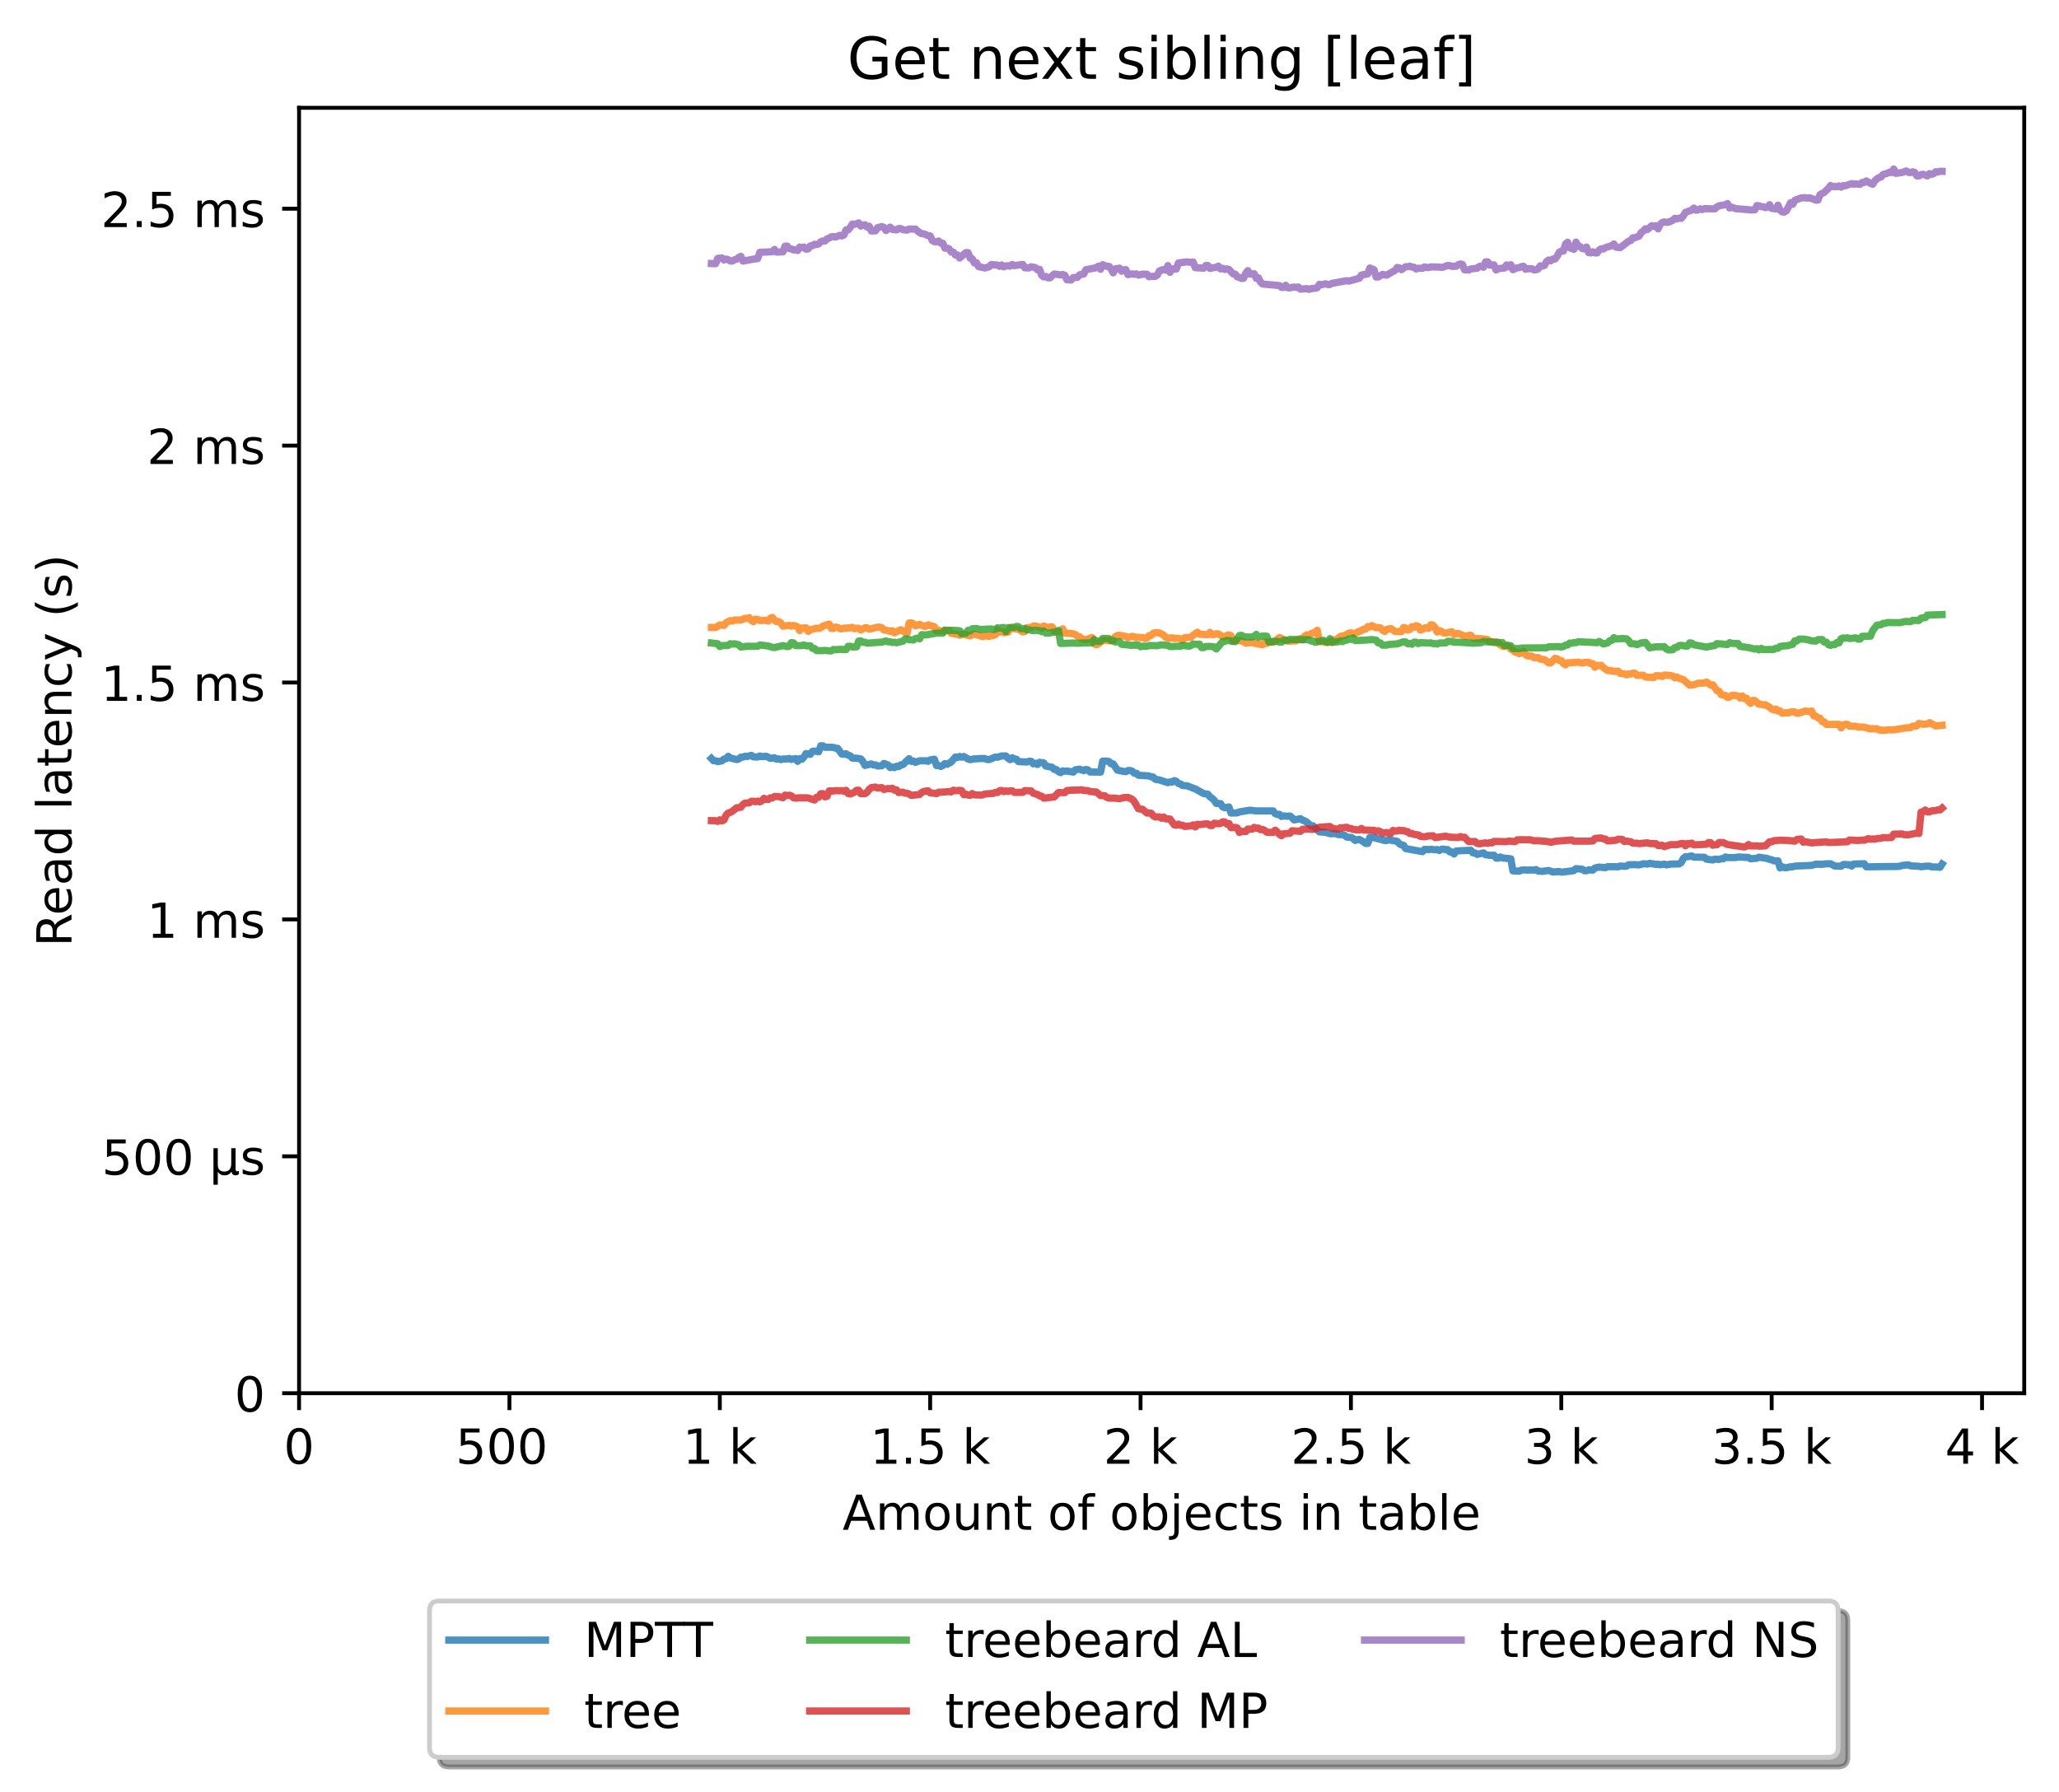<?xml version="1.0" encoding="utf-8" standalone="no"?>
<!DOCTYPE svg PUBLIC "-//W3C//DTD SVG 1.1//EN"
  "http://www.w3.org/Graphics/SVG/1.1/DTD/svg11.dtd">
<!-- Created with matplotlib (https://matplotlib.org/) -->
<svg height="371.002pt" version="1.1" viewBox="0 0 426.229 371.002" width="426.229pt" xmlns="http://www.w3.org/2000/svg" xmlns:xlink="http://www.w3.org/1999/xlink">
 <defs>
  <style type="text/css">*{stroke-linecap:butt;stroke-linejoin:round;}</style>
 </defs>
 <g id="figure_1">
  <g id="patch_1">
   <path d="M 0 371.002 
L 426.229 371.002 
L 426.229 0 
L 0 0 
z
" style="fill:#ffffff;"/>
  </g>
  <g id="axes_1">
   <g id="patch_2">
    <path d="M 61.909 288.43 
L 419.029 288.43 
L 419.029 22.318 
L 61.909 22.318 
z
" style="fill:#ffffff;"/>
   </g>
   <g id="matplotlib.axis_1">
    <g id="xtick_1">
     <g id="line2d_1">
      <defs>
       <path d="M 0 0 
L 0 3.5 
" id="mdbb6912117" style="stroke:#000000;stroke-width:0.8;"/>
      </defs>
      <g>
       <use style="stroke:#000000;stroke-width:0.8;" x="61.909" xlink:href="#mdbb6912117" y="288.43"/>
      </g>
     </g>
     <g id="text_1">
      <!-- 0 -->
      <g transform="translate(58.728 303.029)scale(0.1 -0.1)">
       <defs>
        <path d="M 31.781 66.406 
Q 24.172 66.406 20.328 58.906 
Q 16.5 51.422 16.5 36.375 
Q 16.5 21.391 20.328 13.891 
Q 24.172 6.391 31.781 6.391 
Q 39.453 6.391 43.281 13.891 
Q 47.125 21.391 47.125 36.375 
Q 47.125 51.422 43.281 58.906 
Q 39.453 66.406 31.781 66.406 
z
M 31.781 74.219 
Q 44.047 74.219 50.516 64.516 
Q 56.984 54.828 56.984 36.375 
Q 56.984 17.969 50.516 8.266 
Q 44.047 -1.422 31.781 -1.422 
Q 19.531 -1.422 13.062 8.266 
Q 6.594 17.969 6.594 36.375 
Q 6.594 54.828 13.062 64.516 
Q 19.531 74.219 31.781 74.219 
z
" id="DejaVuSans-48"/>
       </defs>
       <use xlink:href="#DejaVuSans-48"/>
      </g>
     </g>
    </g>
    <g id="xtick_2">
     <g id="line2d_2">
      <g>
       <use style="stroke:#000000;stroke-width:0.8;" x="105.458" xlink:href="#mdbb6912117" y="288.43"/>
      </g>
     </g>
     <g id="text_2">
      <!-- 500  -->
      <g transform="translate(94.325 303.029)scale(0.1 -0.1)">
       <defs>
        <path d="M 10.797 72.906 
L 49.516 72.906 
L 49.516 64.594 
L 19.828 64.594 
L 19.828 46.734 
Q 21.969 47.469 24.109 47.828 
Q 26.266 48.188 28.422 48.188 
Q 40.625 48.188 47.75 41.5 
Q 54.891 34.812 54.891 23.391 
Q 54.891 11.625 47.562 5.094 
Q 40.234 -1.422 26.906 -1.422 
Q 22.312 -1.422 17.547 -0.641 
Q 12.797 0.141 7.719 1.703 
L 7.719 11.625 
Q 12.109 9.234 16.797 8.062 
Q 21.484 6.891 26.703 6.891 
Q 35.156 6.891 40.078 11.328 
Q 45.016 15.766 45.016 23.391 
Q 45.016 31 40.078 35.438 
Q 35.156 39.891 26.703 39.891 
Q 22.75 39.891 18.812 39.016 
Q 14.891 38.141 10.797 36.281 
z
" id="DejaVuSans-53"/>
        <path id="DejaVuSans-32"/>
       </defs>
       <use xlink:href="#DejaVuSans-53"/>
       <use x="63.623" xlink:href="#DejaVuSans-48"/>
       <use x="127.246" xlink:href="#DejaVuSans-48"/>
       <use x="190.869" xlink:href="#DejaVuSans-32"/>
      </g>
     </g>
    </g>
    <g id="xtick_3">
     <g id="line2d_3">
      <g>
       <use style="stroke:#000000;stroke-width:0.8;" x="149.007" xlink:href="#mdbb6912117" y="288.43"/>
      </g>
     </g>
     <g id="text_3">
      <!-- 1 k -->
      <g transform="translate(141.341 303.029)scale(0.1 -0.1)">
       <defs>
        <path d="M 12.406 8.297 
L 28.516 8.297 
L 28.516 63.922 
L 10.984 60.406 
L 10.984 69.391 
L 28.422 72.906 
L 38.281 72.906 
L 38.281 8.297 
L 54.391 8.297 
L 54.391 0 
L 12.406 0 
z
" id="DejaVuSans-49"/>
        <path d="M 9.078 75.984 
L 18.109 75.984 
L 18.109 31.109 
L 44.922 54.688 
L 56.391 54.688 
L 27.391 29.109 
L 57.625 0 
L 45.906 0 
L 18.109 26.703 
L 18.109 0 
L 9.078 0 
z
" id="DejaVuSans-107"/>
       </defs>
       <use xlink:href="#DejaVuSans-49"/>
       <use x="63.623" xlink:href="#DejaVuSans-32"/>
       <use x="95.41" xlink:href="#DejaVuSans-107"/>
      </g>
     </g>
    </g>
    <g id="xtick_4">
     <g id="line2d_4">
      <g>
       <use style="stroke:#000000;stroke-width:0.8;" x="192.555" xlink:href="#mdbb6912117" y="288.43"/>
      </g>
     </g>
     <g id="text_4">
      <!-- 1.5 k -->
      <g transform="translate(180.119 303.029)scale(0.1 -0.1)">
       <defs>
        <path d="M 10.688 12.406 
L 21 12.406 
L 21 0 
L 10.688 0 
z
" id="DejaVuSans-46"/>
       </defs>
       <use xlink:href="#DejaVuSans-49"/>
       <use x="63.623" xlink:href="#DejaVuSans-46"/>
       <use x="95.41" xlink:href="#DejaVuSans-53"/>
       <use x="159.033" xlink:href="#DejaVuSans-32"/>
       <use x="190.82" xlink:href="#DejaVuSans-107"/>
      </g>
     </g>
    </g>
    <g id="xtick_5">
     <g id="line2d_5">
      <g>
       <use style="stroke:#000000;stroke-width:0.8;" x="236.104" xlink:href="#mdbb6912117" y="288.43"/>
      </g>
     </g>
     <g id="text_5">
      <!-- 2 k -->
      <g transform="translate(228.438 303.029)scale(0.1 -0.1)">
       <defs>
        <path d="M 19.188 8.297 
L 53.609 8.297 
L 53.609 0 
L 7.328 0 
L 7.328 8.297 
Q 12.938 14.109 22.625 23.891 
Q 32.328 33.688 34.812 36.531 
Q 39.547 41.844 41.422 45.531 
Q 43.312 49.219 43.312 52.781 
Q 43.312 58.594 39.234 62.25 
Q 35.156 65.922 28.609 65.922 
Q 23.969 65.922 18.812 64.312 
Q 13.672 62.703 7.812 59.422 
L 7.812 69.391 
Q 13.766 71.781 18.938 73 
Q 24.125 74.219 28.422 74.219 
Q 39.75 74.219 46.484 68.547 
Q 53.219 62.891 53.219 53.422 
Q 53.219 48.922 51.531 44.891 
Q 49.859 40.875 45.406 35.406 
Q 44.188 33.984 37.641 27.219 
Q 31.109 20.453 19.188 8.297 
z
" id="DejaVuSans-50"/>
       </defs>
       <use xlink:href="#DejaVuSans-50"/>
       <use x="63.623" xlink:href="#DejaVuSans-32"/>
       <use x="95.41" xlink:href="#DejaVuSans-107"/>
      </g>
     </g>
    </g>
    <g id="xtick_6">
     <g id="line2d_6">
      <g>
       <use style="stroke:#000000;stroke-width:0.8;" x="279.652" xlink:href="#mdbb6912117" y="288.43"/>
      </g>
     </g>
     <g id="text_6">
      <!-- 2.5 k -->
      <g transform="translate(267.216 303.029)scale(0.1 -0.1)">
       <use xlink:href="#DejaVuSans-50"/>
       <use x="63.623" xlink:href="#DejaVuSans-46"/>
       <use x="95.41" xlink:href="#DejaVuSans-53"/>
       <use x="159.033" xlink:href="#DejaVuSans-32"/>
       <use x="190.82" xlink:href="#DejaVuSans-107"/>
      </g>
     </g>
    </g>
    <g id="xtick_7">
     <g id="line2d_7">
      <g>
       <use style="stroke:#000000;stroke-width:0.8;" x="323.201" xlink:href="#mdbb6912117" y="288.43"/>
      </g>
     </g>
     <g id="text_7">
      <!-- 3 k -->
      <g transform="translate(315.535 303.029)scale(0.1 -0.1)">
       <defs>
        <path d="M 40.578 39.312 
Q 47.656 37.797 51.625 33 
Q 55.609 28.219 55.609 21.188 
Q 55.609 10.406 48.188 4.484 
Q 40.766 -1.422 27.094 -1.422 
Q 22.516 -1.422 17.656 -0.516 
Q 12.797 0.391 7.625 2.203 
L 7.625 11.719 
Q 11.719 9.328 16.594 8.109 
Q 21.484 6.891 26.812 6.891 
Q 36.078 6.891 40.938 10.547 
Q 45.797 14.203 45.797 21.188 
Q 45.797 27.641 41.281 31.266 
Q 36.766 34.906 28.719 34.906 
L 20.219 34.906 
L 20.219 43.016 
L 29.109 43.016 
Q 36.375 43.016 40.234 45.922 
Q 44.094 48.828 44.094 54.297 
Q 44.094 59.906 40.109 62.906 
Q 36.141 65.922 28.719 65.922 
Q 24.656 65.922 20.016 65.031 
Q 15.375 64.156 9.812 62.312 
L 9.812 71.094 
Q 15.438 72.656 20.344 73.438 
Q 25.25 74.219 29.594 74.219 
Q 40.828 74.219 47.359 69.109 
Q 53.906 64.016 53.906 55.328 
Q 53.906 49.266 50.438 45.094 
Q 46.969 40.922 40.578 39.312 
z
" id="DejaVuSans-51"/>
       </defs>
       <use xlink:href="#DejaVuSans-51"/>
       <use x="63.623" xlink:href="#DejaVuSans-32"/>
       <use x="95.41" xlink:href="#DejaVuSans-107"/>
      </g>
     </g>
    </g>
    <g id="xtick_8">
     <g id="line2d_8">
      <g>
       <use style="stroke:#000000;stroke-width:0.8;" x="366.749" xlink:href="#mdbb6912117" y="288.43"/>
      </g>
     </g>
     <g id="text_8">
      <!-- 3.5 k -->
      <g transform="translate(354.313 303.029)scale(0.1 -0.1)">
       <use xlink:href="#DejaVuSans-51"/>
       <use x="63.623" xlink:href="#DejaVuSans-46"/>
       <use x="95.41" xlink:href="#DejaVuSans-53"/>
       <use x="159.033" xlink:href="#DejaVuSans-32"/>
       <use x="190.82" xlink:href="#DejaVuSans-107"/>
      </g>
     </g>
    </g>
    <g id="xtick_9">
     <g id="line2d_9">
      <g>
       <use style="stroke:#000000;stroke-width:0.8;" x="410.298" xlink:href="#mdbb6912117" y="288.43"/>
      </g>
     </g>
     <g id="text_9">
      <!-- 4 k -->
      <g transform="translate(402.632 303.029)scale(0.1 -0.1)">
       <defs>
        <path d="M 37.797 64.312 
L 12.891 25.391 
L 37.797 25.391 
z
M 35.203 72.906 
L 47.609 72.906 
L 47.609 25.391 
L 58.016 25.391 
L 58.016 17.188 
L 47.609 17.188 
L 47.609 0 
L 37.797 0 
L 37.797 17.188 
L 4.891 17.188 
L 4.891 26.703 
z
" id="DejaVuSans-52"/>
       </defs>
       <use xlink:href="#DejaVuSans-52"/>
       <use x="63.623" xlink:href="#DejaVuSans-32"/>
       <use x="95.41" xlink:href="#DejaVuSans-107"/>
      </g>
     </g>
    </g>
    <g id="text_10">
     <!-- Amount of objects in table -->
     <g transform="translate(174.411 316.707)scale(0.1 -0.1)">
      <defs>
       <path d="M 34.188 63.188 
L 20.797 26.906 
L 47.609 26.906 
z
M 28.609 72.906 
L 39.797 72.906 
L 67.578 0 
L 57.328 0 
L 50.688 18.703 
L 17.828 18.703 
L 11.188 0 
L 0.781 0 
z
" id="DejaVuSans-65"/>
       <path d="M 52 44.188 
Q 55.375 50.25 60.062 53.125 
Q 64.75 56 71.094 56 
Q 79.641 56 84.281 50.016 
Q 88.922 44.047 88.922 33.016 
L 88.922 0 
L 79.891 0 
L 79.891 32.719 
Q 79.891 40.578 77.094 44.375 
Q 74.312 48.188 68.609 48.188 
Q 61.625 48.188 57.562 43.547 
Q 53.516 38.922 53.516 30.906 
L 53.516 0 
L 44.484 0 
L 44.484 32.719 
Q 44.484 40.625 41.703 44.406 
Q 38.922 48.188 33.109 48.188 
Q 26.219 48.188 22.156 43.531 
Q 18.109 38.875 18.109 30.906 
L 18.109 0 
L 9.078 0 
L 9.078 54.688 
L 18.109 54.688 
L 18.109 46.188 
Q 21.188 51.219 25.484 53.609 
Q 29.781 56 35.688 56 
Q 41.656 56 45.828 52.969 
Q 50 49.953 52 44.188 
z
" id="DejaVuSans-109"/>
       <path d="M 30.609 48.391 
Q 23.391 48.391 19.188 42.75 
Q 14.984 37.109 14.984 27.297 
Q 14.984 17.484 19.156 11.844 
Q 23.344 6.203 30.609 6.203 
Q 37.797 6.203 41.984 11.859 
Q 46.188 17.531 46.188 27.297 
Q 46.188 37.016 41.984 42.703 
Q 37.797 48.391 30.609 48.391 
z
M 30.609 56 
Q 42.328 56 49.016 48.375 
Q 55.719 40.766 55.719 27.297 
Q 55.719 13.875 49.016 6.219 
Q 42.328 -1.422 30.609 -1.422 
Q 18.844 -1.422 12.172 6.219 
Q 5.516 13.875 5.516 27.297 
Q 5.516 40.766 12.172 48.375 
Q 18.844 56 30.609 56 
z
" id="DejaVuSans-111"/>
       <path d="M 8.5 21.578 
L 8.5 54.688 
L 17.484 54.688 
L 17.484 21.922 
Q 17.484 14.156 20.5 10.266 
Q 23.531 6.391 29.594 6.391 
Q 36.859 6.391 41.078 11.031 
Q 45.312 15.672 45.312 23.688 
L 45.312 54.688 
L 54.297 54.688 
L 54.297 0 
L 45.312 0 
L 45.312 8.406 
Q 42.047 3.422 37.719 1 
Q 33.406 -1.422 27.688 -1.422 
Q 18.266 -1.422 13.375 4.438 
Q 8.5 10.297 8.5 21.578 
z
M 31.109 56 
z
" id="DejaVuSans-117"/>
       <path d="M 54.891 33.016 
L 54.891 0 
L 45.906 0 
L 45.906 32.719 
Q 45.906 40.484 42.875 44.328 
Q 39.844 48.188 33.797 48.188 
Q 26.516 48.188 22.312 43.547 
Q 18.109 38.922 18.109 30.906 
L 18.109 0 
L 9.078 0 
L 9.078 54.688 
L 18.109 54.688 
L 18.109 46.188 
Q 21.344 51.125 25.703 53.562 
Q 30.078 56 35.797 56 
Q 45.219 56 50.047 50.172 
Q 54.891 44.344 54.891 33.016 
z
" id="DejaVuSans-110"/>
       <path d="M 18.312 70.219 
L 18.312 54.688 
L 36.812 54.688 
L 36.812 47.703 
L 18.312 47.703 
L 18.312 18.016 
Q 18.312 11.328 20.141 9.422 
Q 21.969 7.516 27.594 7.516 
L 36.812 7.516 
L 36.812 0 
L 27.594 0 
Q 17.188 0 13.234 3.875 
Q 9.281 7.766 9.281 18.016 
L 9.281 47.703 
L 2.688 47.703 
L 2.688 54.688 
L 9.281 54.688 
L 9.281 70.219 
z
" id="DejaVuSans-116"/>
       <path d="M 37.109 75.984 
L 37.109 68.5 
L 28.516 68.5 
Q 23.688 68.5 21.797 66.547 
Q 19.922 64.594 19.922 59.516 
L 19.922 54.688 
L 34.719 54.688 
L 34.719 47.703 
L 19.922 47.703 
L 19.922 0 
L 10.891 0 
L 10.891 47.703 
L 2.297 47.703 
L 2.297 54.688 
L 10.891 54.688 
L 10.891 58.5 
Q 10.891 67.625 15.141 71.797 
Q 19.391 75.984 28.609 75.984 
z
" id="DejaVuSans-102"/>
       <path d="M 48.688 27.297 
Q 48.688 37.203 44.609 42.844 
Q 40.531 48.484 33.406 48.484 
Q 26.266 48.484 22.188 42.844 
Q 18.109 37.203 18.109 27.297 
Q 18.109 17.391 22.188 11.75 
Q 26.266 6.109 33.406 6.109 
Q 40.531 6.109 44.609 11.75 
Q 48.688 17.391 48.688 27.297 
z
M 18.109 46.391 
Q 20.953 51.266 25.266 53.625 
Q 29.594 56 35.594 56 
Q 45.562 56 51.781 48.094 
Q 58.016 40.188 58.016 27.297 
Q 58.016 14.406 51.781 6.484 
Q 45.562 -1.422 35.594 -1.422 
Q 29.594 -1.422 25.266 0.953 
Q 20.953 3.328 18.109 8.203 
L 18.109 0 
L 9.078 0 
L 9.078 75.984 
L 18.109 75.984 
z
" id="DejaVuSans-98"/>
       <path d="M 9.422 54.688 
L 18.406 54.688 
L 18.406 -0.984 
Q 18.406 -11.422 14.422 -16.109 
Q 10.453 -20.797 1.609 -20.797 
L -1.812 -20.797 
L -1.812 -13.188 
L 0.594 -13.188 
Q 5.719 -13.188 7.562 -10.812 
Q 9.422 -8.453 9.422 -0.984 
z
M 9.422 75.984 
L 18.406 75.984 
L 18.406 64.594 
L 9.422 64.594 
z
" id="DejaVuSans-106"/>
       <path d="M 56.203 29.594 
L 56.203 25.203 
L 14.891 25.203 
Q 15.484 15.922 20.484 11.062 
Q 25.484 6.203 34.422 6.203 
Q 39.594 6.203 44.453 7.469 
Q 49.312 8.734 54.109 11.281 
L 54.109 2.781 
Q 49.266 0.734 44.188 -0.344 
Q 39.109 -1.422 33.891 -1.422 
Q 20.797 -1.422 13.156 6.188 
Q 5.516 13.812 5.516 26.812 
Q 5.516 40.234 12.766 48.109 
Q 20.016 56 32.328 56 
Q 43.359 56 49.781 48.891 
Q 56.203 41.797 56.203 29.594 
z
M 47.219 32.234 
Q 47.125 39.594 43.094 43.984 
Q 39.062 48.391 32.422 48.391 
Q 24.906 48.391 20.391 44.141 
Q 15.875 39.891 15.188 32.172 
z
" id="DejaVuSans-101"/>
       <path d="M 48.781 52.594 
L 48.781 44.188 
Q 44.969 46.297 41.141 47.344 
Q 37.312 48.391 33.406 48.391 
Q 24.656 48.391 19.812 42.844 
Q 14.984 37.312 14.984 27.297 
Q 14.984 17.281 19.812 11.734 
Q 24.656 6.203 33.406 6.203 
Q 37.312 6.203 41.141 7.25 
Q 44.969 8.297 48.781 10.406 
L 48.781 2.094 
Q 45.016 0.344 40.984 -0.531 
Q 36.969 -1.422 32.422 -1.422 
Q 20.062 -1.422 12.781 6.344 
Q 5.516 14.109 5.516 27.297 
Q 5.516 40.672 12.859 48.328 
Q 20.219 56 33.016 56 
Q 37.156 56 41.109 55.141 
Q 45.062 54.297 48.781 52.594 
z
" id="DejaVuSans-99"/>
       <path d="M 44.281 53.078 
L 44.281 44.578 
Q 40.484 46.531 36.375 47.5 
Q 32.281 48.484 27.875 48.484 
Q 21.188 48.484 17.844 46.438 
Q 14.5 44.391 14.5 40.281 
Q 14.5 37.156 16.891 35.375 
Q 19.281 33.594 26.516 31.984 
L 29.594 31.297 
Q 39.156 29.25 43.188 25.516 
Q 47.219 21.781 47.219 15.094 
Q 47.219 7.469 41.188 3.016 
Q 35.156 -1.422 24.609 -1.422 
Q 20.219 -1.422 15.453 -0.562 
Q 10.688 0.297 5.422 2 
L 5.422 11.281 
Q 10.406 8.688 15.234 7.391 
Q 20.062 6.109 24.812 6.109 
Q 31.156 6.109 34.562 8.281 
Q 37.984 10.453 37.984 14.406 
Q 37.984 18.062 35.516 20.016 
Q 33.062 21.969 24.703 23.781 
L 21.578 24.516 
Q 13.234 26.266 9.516 29.906 
Q 5.812 33.547 5.812 39.891 
Q 5.812 47.609 11.281 51.797 
Q 16.75 56 26.812 56 
Q 31.781 56 36.172 55.266 
Q 40.578 54.547 44.281 53.078 
z
" id="DejaVuSans-115"/>
       <path d="M 9.422 54.688 
L 18.406 54.688 
L 18.406 0 
L 9.422 0 
z
M 9.422 75.984 
L 18.406 75.984 
L 18.406 64.594 
L 9.422 64.594 
z
" id="DejaVuSans-105"/>
       <path d="M 34.281 27.484 
Q 23.391 27.484 19.188 25 
Q 14.984 22.516 14.984 16.5 
Q 14.984 11.719 18.141 8.906 
Q 21.297 6.109 26.703 6.109 
Q 34.188 6.109 38.703 11.406 
Q 43.219 16.703 43.219 25.484 
L 43.219 27.484 
z
M 52.203 31.203 
L 52.203 0 
L 43.219 0 
L 43.219 8.297 
Q 40.141 3.328 35.547 0.953 
Q 30.953 -1.422 24.312 -1.422 
Q 15.922 -1.422 10.953 3.297 
Q 6 8.016 6 15.922 
Q 6 25.141 12.172 29.828 
Q 18.359 34.516 30.609 34.516 
L 43.219 34.516 
L 43.219 35.406 
Q 43.219 41.609 39.141 45 
Q 35.062 48.391 27.688 48.391 
Q 23 48.391 18.547 47.266 
Q 14.109 46.141 10.016 43.891 
L 10.016 52.203 
Q 14.938 54.109 19.578 55.047 
Q 24.219 56 28.609 56 
Q 40.484 56 46.344 49.844 
Q 52.203 43.703 52.203 31.203 
z
" id="DejaVuSans-97"/>
       <path d="M 9.422 75.984 
L 18.406 75.984 
L 18.406 0 
L 9.422 0 
z
" id="DejaVuSans-108"/>
      </defs>
      <use xlink:href="#DejaVuSans-65"/>
      <use x="68.408" xlink:href="#DejaVuSans-109"/>
      <use x="165.82" xlink:href="#DejaVuSans-111"/>
      <use x="227.002" xlink:href="#DejaVuSans-117"/>
      <use x="290.381" xlink:href="#DejaVuSans-110"/>
      <use x="353.76" xlink:href="#DejaVuSans-116"/>
      <use x="392.969" xlink:href="#DejaVuSans-32"/>
      <use x="424.756" xlink:href="#DejaVuSans-111"/>
      <use x="485.938" xlink:href="#DejaVuSans-102"/>
      <use x="521.143" xlink:href="#DejaVuSans-32"/>
      <use x="552.93" xlink:href="#DejaVuSans-111"/>
      <use x="614.111" xlink:href="#DejaVuSans-98"/>
      <use x="677.588" xlink:href="#DejaVuSans-106"/>
      <use x="705.371" xlink:href="#DejaVuSans-101"/>
      <use x="766.895" xlink:href="#DejaVuSans-99"/>
      <use x="821.875" xlink:href="#DejaVuSans-116"/>
      <use x="861.084" xlink:href="#DejaVuSans-115"/>
      <use x="913.184" xlink:href="#DejaVuSans-32"/>
      <use x="944.971" xlink:href="#DejaVuSans-105"/>
      <use x="972.754" xlink:href="#DejaVuSans-110"/>
      <use x="1036.133" xlink:href="#DejaVuSans-32"/>
      <use x="1067.92" xlink:href="#DejaVuSans-116"/>
      <use x="1107.129" xlink:href="#DejaVuSans-97"/>
      <use x="1168.408" xlink:href="#DejaVuSans-98"/>
      <use x="1231.885" xlink:href="#DejaVuSans-108"/>
      <use x="1259.668" xlink:href="#DejaVuSans-101"/>
     </g>
    </g>
   </g>
   <g id="matplotlib.axis_2">
    <g id="ytick_1">
     <g id="line2d_10">
      <defs>
       <path d="M 0 0 
L -3.5 0 
" id="mbfe9967e02" style="stroke:#000000;stroke-width:0.8;"/>
      </defs>
      <g>
       <use style="stroke:#000000;stroke-width:0.8;" x="61.909" xlink:href="#mbfe9967e02" y="288.43"/>
      </g>
     </g>
     <g id="text_11">
      <!-- 0 -->
      <g transform="translate(48.547 292.229)scale(0.1 -0.1)">
       <use xlink:href="#DejaVuSans-48"/>
      </g>
     </g>
    </g>
    <g id="ytick_2">
     <g id="line2d_11">
      <g>
       <use style="stroke:#000000;stroke-width:0.8;" x="61.909" xlink:href="#mbfe9967e02" y="239.385"/>
      </g>
     </g>
     <g id="text_12">
      <!-- 500 µs -->
      <g transform="translate(21.072 243.185)scale(0.1 -0.1)">
       <defs>
        <path d="M 8.5 -20.797 
L 8.5 54.688 
L 17.484 54.688 
L 17.484 20.703 
Q 17.484 13.625 20.844 10 
Q 24.219 6.391 30.812 6.391 
Q 38.031 6.391 41.672 10.484 
Q 45.312 14.594 45.312 22.797 
L 45.312 54.688 
L 54.297 54.688 
L 54.297 12.594 
Q 54.297 9.672 55.141 8.281 
Q 56 6.891 57.812 6.891 
Q 58.25 6.891 59.031 7.156 
Q 59.812 7.422 61.188 8.016 
L 61.188 0.781 
Q 59.188 -0.344 57.391 -0.875 
Q 55.609 -1.422 53.906 -1.422 
Q 50.531 -1.422 48.531 0.484 
Q 46.531 2.391 45.797 6.297 
Q 43.359 2.438 39.812 0.5 
Q 36.281 -1.422 31.5 -1.422 
Q 26.516 -1.422 23.016 0.484 
Q 19.531 2.391 17.484 6.203 
L 17.484 -20.797 
z
" id="DejaVuSans-181"/>
       </defs>
       <use xlink:href="#DejaVuSans-53"/>
       <use x="63.623" xlink:href="#DejaVuSans-48"/>
       <use x="127.246" xlink:href="#DejaVuSans-48"/>
       <use x="190.869" xlink:href="#DejaVuSans-32"/>
       <use x="222.656" xlink:href="#DejaVuSans-181"/>
       <use x="286.279" xlink:href="#DejaVuSans-115"/>
      </g>
     </g>
    </g>
    <g id="ytick_3">
     <g id="line2d_12">
      <g>
       <use style="stroke:#000000;stroke-width:0.8;" x="61.909" xlink:href="#mbfe9967e02" y="190.341"/>
      </g>
     </g>
     <g id="text_13">
      <!-- 1 ms -->
      <g transform="translate(30.419 194.14)scale(0.1 -0.1)">
       <use xlink:href="#DejaVuSans-49"/>
       <use x="63.623" xlink:href="#DejaVuSans-32"/>
       <use x="95.41" xlink:href="#DejaVuSans-109"/>
       <use x="192.822" xlink:href="#DejaVuSans-115"/>
      </g>
     </g>
    </g>
    <g id="ytick_4">
     <g id="line2d_13">
      <g>
       <use style="stroke:#000000;stroke-width:0.8;" x="61.909" xlink:href="#mbfe9967e02" y="141.296"/>
      </g>
     </g>
     <g id="text_14">
      <!-- 1.5 ms -->
      <g transform="translate(20.878 145.095)scale(0.1 -0.1)">
       <use xlink:href="#DejaVuSans-49"/>
       <use x="63.623" xlink:href="#DejaVuSans-46"/>
       <use x="95.41" xlink:href="#DejaVuSans-53"/>
       <use x="159.033" xlink:href="#DejaVuSans-32"/>
       <use x="190.82" xlink:href="#DejaVuSans-109"/>
       <use x="288.232" xlink:href="#DejaVuSans-115"/>
      </g>
     </g>
    </g>
    <g id="ytick_5">
     <g id="line2d_14">
      <g>
       <use style="stroke:#000000;stroke-width:0.8;" x="61.909" xlink:href="#mbfe9967e02" y="92.251"/>
      </g>
     </g>
     <g id="text_15">
      <!-- 2 ms -->
      <g transform="translate(30.419 96.051)scale(0.1 -0.1)">
       <use xlink:href="#DejaVuSans-50"/>
       <use x="63.623" xlink:href="#DejaVuSans-32"/>
       <use x="95.41" xlink:href="#DejaVuSans-109"/>
       <use x="192.822" xlink:href="#DejaVuSans-115"/>
      </g>
     </g>
    </g>
    <g id="ytick_6">
     <g id="line2d_15">
      <g>
       <use style="stroke:#000000;stroke-width:0.8;" x="61.909" xlink:href="#mbfe9967e02" y="43.207"/>
      </g>
     </g>
     <g id="text_16">
      <!-- 2.5 ms -->
      <g transform="translate(20.878 47.006)scale(0.1 -0.1)">
       <use xlink:href="#DejaVuSans-50"/>
       <use x="63.623" xlink:href="#DejaVuSans-46"/>
       <use x="95.41" xlink:href="#DejaVuSans-53"/>
       <use x="159.033" xlink:href="#DejaVuSans-32"/>
       <use x="190.82" xlink:href="#DejaVuSans-109"/>
       <use x="288.232" xlink:href="#DejaVuSans-115"/>
      </g>
     </g>
    </g>
    <g id="text_17">
     <!-- Read latency (s) -->
     <g transform="translate(14.798 195.99)rotate(-90)scale(0.1 -0.1)">
      <defs>
       <path d="M 44.391 34.188 
Q 47.562 33.109 50.562 29.594 
Q 53.562 26.078 56.594 19.922 
L 66.609 0 
L 56 0 
L 46.688 18.703 
Q 43.062 26.031 39.672 28.422 
Q 36.281 30.812 30.422 30.812 
L 19.672 30.812 
L 19.672 0 
L 9.812 0 
L 9.812 72.906 
L 32.078 72.906 
Q 44.578 72.906 50.734 67.672 
Q 56.891 62.453 56.891 51.906 
Q 56.891 45.016 53.688 40.469 
Q 50.484 35.938 44.391 34.188 
z
M 19.672 64.797 
L 19.672 38.922 
L 32.078 38.922 
Q 39.203 38.922 42.844 42.219 
Q 46.484 45.516 46.484 51.906 
Q 46.484 58.297 42.844 61.547 
Q 39.203 64.797 32.078 64.797 
z
" id="DejaVuSans-82"/>
       <path d="M 45.406 46.391 
L 45.406 75.984 
L 54.391 75.984 
L 54.391 0 
L 45.406 0 
L 45.406 8.203 
Q 42.578 3.328 38.25 0.953 
Q 33.938 -1.422 27.875 -1.422 
Q 17.969 -1.422 11.734 6.484 
Q 5.516 14.406 5.516 27.297 
Q 5.516 40.188 11.734 48.094 
Q 17.969 56 27.875 56 
Q 33.938 56 38.25 53.625 
Q 42.578 51.266 45.406 46.391 
z
M 14.797 27.297 
Q 14.797 17.391 18.875 11.75 
Q 22.953 6.109 30.078 6.109 
Q 37.203 6.109 41.297 11.75 
Q 45.406 17.391 45.406 27.297 
Q 45.406 37.203 41.297 42.844 
Q 37.203 48.484 30.078 48.484 
Q 22.953 48.484 18.875 42.844 
Q 14.797 37.203 14.797 27.297 
z
" id="DejaVuSans-100"/>
       <path d="M 32.172 -5.078 
Q 28.375 -14.844 24.75 -17.812 
Q 21.141 -20.797 15.094 -20.797 
L 7.906 -20.797 
L 7.906 -13.281 
L 13.188 -13.281 
Q 16.891 -13.281 18.938 -11.516 
Q 21 -9.766 23.484 -3.219 
L 25.094 0.875 
L 2.984 54.688 
L 12.5 54.688 
L 29.594 11.922 
L 46.688 54.688 
L 56.203 54.688 
z
" id="DejaVuSans-121"/>
       <path d="M 31 75.875 
Q 24.469 64.656 21.281 53.656 
Q 18.109 42.672 18.109 31.391 
Q 18.109 20.125 21.312 9.062 
Q 24.516 -2 31 -13.188 
L 23.188 -13.188 
Q 15.875 -1.703 12.234 9.375 
Q 8.594 20.453 8.594 31.391 
Q 8.594 42.281 12.203 53.312 
Q 15.828 64.359 23.188 75.875 
z
" id="DejaVuSans-40"/>
       <path d="M 8.016 75.875 
L 15.828 75.875 
Q 23.141 64.359 26.781 53.312 
Q 30.422 42.281 30.422 31.391 
Q 30.422 20.453 26.781 9.375 
Q 23.141 -1.703 15.828 -13.188 
L 8.016 -13.188 
Q 14.5 -2 17.703 9.062 
Q 20.906 20.125 20.906 31.391 
Q 20.906 42.672 17.703 53.656 
Q 14.5 64.656 8.016 75.875 
z
" id="DejaVuSans-41"/>
      </defs>
      <use xlink:href="#DejaVuSans-82"/>
      <use x="64.982" xlink:href="#DejaVuSans-101"/>
      <use x="126.506" xlink:href="#DejaVuSans-97"/>
      <use x="187.785" xlink:href="#DejaVuSans-100"/>
      <use x="251.262" xlink:href="#DejaVuSans-32"/>
      <use x="283.049" xlink:href="#DejaVuSans-108"/>
      <use x="310.832" xlink:href="#DejaVuSans-97"/>
      <use x="372.111" xlink:href="#DejaVuSans-116"/>
      <use x="411.32" xlink:href="#DejaVuSans-101"/>
      <use x="472.844" xlink:href="#DejaVuSans-110"/>
      <use x="536.223" xlink:href="#DejaVuSans-99"/>
      <use x="591.203" xlink:href="#DejaVuSans-121"/>
      <use x="650.383" xlink:href="#DejaVuSans-32"/>
      <use x="682.17" xlink:href="#DejaVuSans-40"/>
      <use x="721.184" xlink:href="#DejaVuSans-115"/>
      <use x="773.283" xlink:href="#DejaVuSans-41"/>
     </g>
    </g>
   </g>
   <g id="line2d_16">
    <path clip-path="url(#p7a5a876330)" d="M 147.265 157.029 
L 147.7 157.491 
L 148.136 157.486 
L 148.571 157.68 
L 149.442 157.514 
L 149.877 157.148 
L 150.313 157.062 
L 150.748 156.582 
L 151.184 156.927 
L 152.49 157.243 
L 152.926 157.131 
L 153.361 156.749 
L 153.797 156.749 
L 154.232 156.563 
L 154.668 156.606 
L 155.539 156.378 
L 155.974 156.698 
L 156.845 156.726 
L 157.281 156.506 
L 157.716 156.648 
L 158.587 156.555 
L 159.458 156.992 
L 160.329 156.88 
L 160.765 157.171 
L 161.2 157.103 
L 161.636 157.268 
L 162.071 157.139 
L 162.942 157.122 
L 163.378 157.015 
L 163.813 157.216 
L 164.684 157.043 
L 165.119 157.615 
L 165.555 157.046 
L 165.99 157.189 
L 166.426 156.716 
L 166.861 156.001 
L 167.732 156.172 
L 168.168 155.565 
L 168.603 155.489 
L 169.474 155.629 
L 169.91 154.392 
L 170.345 154.403 
L 170.781 154.707 
L 172.087 154.707 
L 172.523 154.738 
L 172.958 154.889 
L 173.394 154.921 
L 174.265 156.11 
L 174.7 156.155 
L 175.136 156.035 
L 175.571 156.365 
L 176.007 156.474 
L 176.442 156.951 
L 177.313 156.959 
L 178.184 157.118 
L 178.62 157.649 
L 179.055 158.464 
L 180.361 158.152 
L 180.797 158.368 
L 181.232 158.349 
L 181.668 158.577 
L 182.539 158.533 
L 182.974 158.05 
L 183.845 158.383 
L 184.281 158.911 
L 184.716 158.801 
L 185.152 158.917 
L 185.587 158.634 
L 186.023 158.705 
L 186.458 158.352 
L 186.894 158.301 
L 188.2 157.066 
L 188.636 157.625 
L 189.071 157.54 
L 189.507 157.823 
L 190.378 157.497 
L 191.249 157.517 
L 191.684 157.497 
L 192.12 157.612 
L 192.555 157.313 
L 193.426 157.178 
L 193.862 158.484 
L 194.297 158.451 
L 194.732 158.684 
L 195.168 158.467 
L 195.603 158.08 
L 196.039 158.227 
L 196.91 157.751 
L 197.781 156.716 
L 198.216 156.828 
L 198.652 156.605 
L 199.087 156.751 
L 199.523 156.613 
L 200.394 157.133 
L 200.829 157.265 
L 201.7 157.112 
L 203.007 157.036 
L 203.878 157.042 
L 204.313 157.223 
L 204.749 157.256 
L 206.055 156.731 
L 206.491 156.774 
L 207.362 156.493 
L 208.233 156.501 
L 208.668 156.979 
L 209.104 157.269 
L 209.539 156.889 
L 209.974 157.098 
L 210.41 157.182 
L 210.845 157.676 
L 212.587 157.751 
L 213.023 157.599 
L 213.458 157.614 
L 213.894 158.128 
L 214.329 158.004 
L 214.765 158.269 
L 215.2 157.816 
L 216.071 157.949 
L 216.507 158.591 
L 217.813 158.849 
L 218.249 159.296 
L 218.684 159.324 
L 219.12 159.759 
L 219.555 159.96 
L 219.991 159.598 
L 220.426 159.672 
L 220.862 159.612 
L 222.168 159.848 
L 222.604 159.366 
L 223.475 159.239 
L 224.346 159.553 
L 224.781 159.301 
L 225.216 159.391 
L 225.652 159.821 
L 227.829 159.846 
L 228.265 157.573 
L 229.136 157.566 
L 229.571 157.648 
L 230.007 158.118 
L 230.442 158.146 
L 231.313 159.435 
L 232.62 159.71 
L 233.055 159.745 
L 233.491 159.527 
L 233.926 159.513 
L 234.362 159.638 
L 234.797 160.066 
L 235.233 160.067 
L 235.668 160.493 
L 237.846 160.634 
L 238.281 160.825 
L 238.717 160.87 
L 239.152 161.33 
L 240.023 161.476 
L 241.765 162.034 
L 242.2 161.877 
L 242.636 161.918 
L 243.071 161.607 
L 243.507 161.753 
L 243.942 162.214 
L 244.378 162.292 
L 244.813 162.628 
L 245.684 162.672 
L 247.426 163.325 
L 249.168 164.286 
L 250.039 164.435 
L 250.475 164.975 
L 250.91 165.257 
L 251.346 165.672 
L 251.781 166.333 
L 252.652 166.364 
L 253.088 167.038 
L 253.523 167.217 
L 254.394 167.066 
L 254.83 168.324 
L 256.136 168.287 
L 256.571 168.078 
L 258.749 167.729 
L 260.055 167.886 
L 260.926 167.872 
L 263.539 167.873 
L 263.975 168.441 
L 264.41 168.618 
L 264.846 168.578 
L 265.281 169.029 
L 265.717 168.922 
L 266.588 168.987 
L 267.023 168.929 
L 267.459 169.269 
L 267.894 169.751 
L 269.201 169.479 
L 269.636 169.802 
L 270.072 169.939 
L 270.507 170.197 
L 271.378 170.943 
L 271.813 170.965 
L 273.12 172.217 
L 274.426 172.311 
L 275.297 172.597 
L 276.168 172.58 
L 276.604 172.617 
L 277.039 172.781 
L 277.91 172.802 
L 278.346 172.928 
L 278.781 173.296 
L 279.652 173.367 
L 280.088 173.555 
L 280.523 173.993 
L 280.959 173.83 
L 281.394 173.794 
L 282.265 174.284 
L 282.701 174.617 
L 283.136 174.608 
L 283.572 173.374 
L 284.007 173.32 
L 286.184 173.877 
L 286.62 174.01 
L 287.055 174.002 
L 287.491 173.864 
L 289.233 174.173 
L 289.668 174.662 
L 290.104 174.913 
L 290.539 174.99 
L 290.975 175.672 
L 294.459 176.313 
L 294.894 175.839 
L 295.765 175.88 
L 296.201 175.817 
L 297.072 175.933 
L 297.507 175.878 
L 297.943 176.072 
L 298.378 175.835 
L 298.814 175.776 
L 299.249 175.892 
L 299.685 175.883 
L 300.12 176.36 
L 300.556 176.372 
L 300.991 176.802 
L 301.426 176.191 
L 302.297 176.119 
L 304.475 176.037 
L 304.91 176.564 
L 305.346 176.573 
L 305.781 176.884 
L 307.088 176.565 
L 307.523 176.953 
L 308.394 177.076 
L 309.265 177.05 
L 309.701 177.637 
L 310.136 177.663 
L 310.572 177.417 
L 311.007 177.604 
L 312.749 177.802 
L 313.185 180.283 
L 314.491 180.357 
L 314.927 180.138 
L 315.798 180.08 
L 316.233 180.16 
L 316.668 180.096 
L 317.539 180.131 
L 317.975 180.016 
L 318.41 180.333 
L 319.281 180.397 
L 320.588 180.211 
L 321.459 180.527 
L 322.765 180.426 
L 323.201 180.562 
L 325.378 180.303 
L 325.814 180.227 
L 326.249 179.828 
L 327.556 179.961 
L 327.991 180.263 
L 328.427 180.267 
L 328.862 180.088 
L 329.733 180.134 
L 330.169 179.684 
L 331.04 179.513 
L 332.346 179.631 
L 332.781 179.419 
L 334.523 179.431 
L 334.959 179.461 
L 335.394 179.288 
L 336.265 179.353 
L 336.701 179.306 
L 337.136 179.025 
L 338.443 178.999 
L 339.314 179.068 
L 340.185 178.822 
L 341.056 178.886 
L 341.491 178.723 
L 342.798 178.953 
L 343.233 178.922 
L 343.669 179.031 
L 344.54 178.896 
L 344.975 179.051 
L 345.846 178.887 
L 347.588 178.859 
L 348.023 178.569 
L 348.459 177.714 
L 348.894 177.358 
L 349.33 177.373 
L 350.201 177.195 
L 350.636 177.452 
L 352.814 177.473 
L 353.249 177.868 
L 354.556 178.036 
L 354.991 177.858 
L 355.862 177.928 
L 356.298 177.769 
L 356.733 177.78 
L 357.169 177.42 
L 357.604 177.542 
L 359.346 177.529 
L 359.782 177.411 
L 361.959 177.524 
L 362.394 177.795 
L 363.701 177.676 
L 364.136 177.454 
L 365.878 177.734 
L 366.314 177.926 
L 366.749 177.989 
L 367.185 178.213 
L 368.056 178.216 
L 368.491 179.676 
L 368.927 179.446 
L 369.362 179.616 
L 369.798 179.645 
L 370.669 179.439 
L 371.104 179.449 
L 371.54 179.305 
L 375.024 179.155 
L 375.895 178.906 
L 377.201 178.934 
L 378.072 178.823 
L 378.943 178.823 
L 379.814 179.296 
L 381.12 179.331 
L 381.556 178.994 
L 381.991 178.947 
L 382.427 179.044 
L 382.862 179.009 
L 383.298 179.307 
L 383.733 178.875 
L 385.911 178.817 
L 386.346 179.455 
L 390.701 179.392 
L 392.878 179.382 
L 393.314 179.33 
L 393.749 179.166 
L 395.056 179.044 
L 395.491 179.252 
L 397.233 179.342 
L 397.669 179.444 
L 398.54 179.335 
L 399.411 179.299 
L 399.846 179.466 
L 401.153 179.495 
L 401.588 179.562 
L 402.024 178.886 
L 402.024 178.886 
" style="fill:none;stroke:#1f77b4;stroke-linecap:square;stroke-opacity:0.8;stroke-width:1.5;"/>
   </g>
   <g id="line2d_17">
    <path clip-path="url(#p7a5a876330)" d="M 147.265 129.902 
L 148.136 129.91 
L 149.007 129.373 
L 149.877 129.476 
L 150.313 128.901 
L 151.184 128.492 
L 151.619 128.573 
L 152.055 128.353 
L 153.361 128.368 
L 154.232 128.007 
L 154.668 128.028 
L 155.103 127.865 
L 155.539 128.448 
L 155.974 128.712 
L 156.41 128.181 
L 156.845 128.23 
L 157.281 128.461 
L 158.587 128.422 
L 159.023 128.584 
L 159.458 127.989 
L 159.894 127.816 
L 160.329 128.382 
L 160.765 128.689 
L 161.2 128.682 
L 161.636 128.95 
L 162.071 129.64 
L 163.378 129.452 
L 163.813 129.629 
L 164.249 129.488 
L 164.684 129.576 
L 165.119 129.791 
L 165.555 130.545 
L 165.99 130.006 
L 166.426 130.041 
L 166.861 129.958 
L 167.297 130.712 
L 167.732 130.376 
L 169.039 130.046 
L 169.474 130.095 
L 169.91 129.969 
L 170.345 129.619 
L 171.652 129.199 
L 172.087 130.105 
L 172.523 130.112 
L 172.958 129.829 
L 173.394 129.886 
L 173.829 130.133 
L 174.265 130.191 
L 174.7 130.042 
L 176.007 129.982 
L 176.442 129.864 
L 176.878 130.161 
L 177.313 130.051 
L 177.749 130.073 
L 178.184 130.425 
L 179.055 129.963 
L 179.49 129.969 
L 179.926 130.262 
L 181.668 129.845 
L 182.103 129.826 
L 182.539 129.944 
L 182.974 130.433 
L 183.41 130.448 
L 184.281 130.717 
L 184.716 130.571 
L 185.152 131.021 
L 186.458 130.356 
L 187.765 131.153 
L 188.2 128.972 
L 188.636 128.948 
L 189.071 129.109 
L 189.507 129.559 
L 190.378 129.248 
L 191.249 129.652 
L 191.684 129.673 
L 192.12 129.357 
L 193.426 129.763 
L 193.862 130.622 
L 194.297 130.497 
L 195.168 130.666 
L 196.039 130.577 
L 196.474 130.52 
L 196.91 131.104 
L 198.216 131.337 
L 198.652 131.512 
L 199.087 131.316 
L 199.958 131.395 
L 200.829 131.653 
L 201.265 131.379 
L 201.7 131.252 
L 203.442 131.803 
L 203.878 131.612 
L 204.749 131.736 
L 206.055 131.412 
L 206.491 130.389 
L 206.926 130.837 
L 207.362 130.792 
L 207.797 130.989 
L 208.668 130.868 
L 209.104 130.032 
L 210.845 130.283 
L 211.716 130.826 
L 212.152 130.734 
L 212.587 129.938 
L 213.458 129.891 
L 213.894 129.608 
L 214.329 129.569 
L 215.2 129.855 
L 215.636 130.041 
L 216.071 129.603 
L 216.942 129.943 
L 217.378 129.785 
L 217.813 129.77 
L 218.249 130.701 
L 218.684 130.652 
L 219.555 130.873 
L 219.991 130.177 
L 220.426 131.09 
L 221.297 131.098 
L 222.168 131.224 
L 222.604 131.356 
L 223.039 131.721 
L 223.475 131.83 
L 223.91 132.251 
L 224.781 132.424 
L 225.216 132.314 
L 225.652 132.086 
L 226.087 131.994 
L 226.523 133.279 
L 226.958 133.483 
L 227.394 133.3 
L 227.829 132.851 
L 228.7 132.515 
L 229.136 132.63 
L 229.571 132.601 
L 230.007 132.689 
L 230.442 132.537 
L 230.878 131.784 
L 231.313 131.556 
L 231.749 131.51 
L 232.62 131.691 
L 233.055 131.748 
L 233.491 132.02 
L 234.362 131.743 
L 234.797 131.815 
L 235.233 132.062 
L 235.668 131.91 
L 236.104 132.021 
L 236.539 131.956 
L 236.975 132.205 
L 237.41 132.1 
L 237.846 131.598 
L 238.281 131.562 
L 238.717 131.114 
L 239.152 130.967 
L 240.023 131.038 
L 240.894 131.485 
L 241.329 131.984 
L 242.2 132.13 
L 242.636 132.027 
L 243.071 132.191 
L 243.942 132.134 
L 244.813 132.574 
L 245.249 132.004 
L 246.555 131.924 
L 246.991 131.485 
L 247.862 130.891 
L 248.297 131.298 
L 250.039 131.407 
L 250.475 130.903 
L 250.91 131.37 
L 251.346 131.348 
L 251.781 131.198 
L 252.217 131.245 
L 253.088 131.78 
L 253.523 131.85 
L 253.959 131.532 
L 254.394 131.434 
L 254.83 131.626 
L 255.265 132.777 
L 255.7 132.516 
L 257.442 132.781 
L 257.878 133.156 
L 259.184 132.99 
L 259.62 133.163 
L 260.491 133.321 
L 261.362 133.489 
L 261.797 132.926 
L 262.233 133.217 
L 262.668 132.928 
L 263.104 132.825 
L 263.539 132.955 
L 263.975 132.705 
L 264.846 131.98 
L 266.152 132.568 
L 266.588 132.738 
L 267.459 132.717 
L 267.894 132.625 
L 268.33 132.684 
L 268.765 132.363 
L 269.201 132.199 
L 269.636 132.486 
L 270.072 131.706 
L 270.507 131.42 
L 270.942 131.589 
L 271.378 131.186 
L 272.249 130.886 
L 272.684 130.478 
L 273.12 132.775 
L 274.862 133.063 
L 275.297 132.765 
L 275.733 132.97 
L 276.168 132.437 
L 276.604 132.504 
L 277.475 131.75 
L 278.346 131.568 
L 279.217 131.087 
L 279.652 131.011 
L 280.523 131.198 
L 280.959 130.876 
L 281.394 130.75 
L 282.265 130.275 
L 282.701 130.251 
L 283.136 129.722 
L 283.572 129.778 
L 284.007 129.521 
L 284.878 129.968 
L 285.314 129.906 
L 285.749 129.982 
L 286.184 130.452 
L 286.62 130.731 
L 287.055 130.3 
L 287.926 130.123 
L 288.797 130.73 
L 290.104 130.773 
L 290.539 129.905 
L 290.975 130.016 
L 291.41 130.439 
L 291.846 130.304 
L 292.281 129.73 
L 292.717 129.87 
L 293.152 129.523 
L 293.588 129.676 
L 294.023 130.444 
L 294.459 130.301 
L 294.894 130.016 
L 295.33 129.96 
L 295.765 130.088 
L 296.201 129.346 
L 296.636 129.425 
L 297.072 129.921 
L 297.507 130.85 
L 297.943 130.541 
L 298.378 130.705 
L 298.814 131.031 
L 299.249 131.071 
L 300.556 130.781 
L 300.991 131.367 
L 301.862 131.122 
L 302.733 131.504 
L 303.604 131.8 
L 304.039 131.533 
L 304.475 131.512 
L 304.91 132.163 
L 306.652 132.23 
L 307.523 132.336 
L 307.959 132.404 
L 308.394 132.835 
L 309.265 132.873 
L 309.701 132.851 
L 310.136 133.068 
L 310.572 133.513 
L 311.007 133.784 
L 311.443 133.829 
L 311.878 133.717 
L 312.314 133.853 
L 312.749 134.408 
L 313.185 134.588 
L 313.62 135.009 
L 314.056 135.053 
L 314.491 135.335 
L 314.927 135.024 
L 315.362 134.865 
L 315.798 135.52 
L 316.233 135.784 
L 317.104 135.815 
L 317.539 136.164 
L 318.41 136.124 
L 318.846 136.447 
L 319.717 136.559 
L 320.588 137.223 
L 321.023 137.227 
L 321.894 136.296 
L 322.33 136.374 
L 322.765 136.724 
L 323.201 136.755 
L 323.636 137.349 
L 324.072 137.647 
L 324.507 137.208 
L 325.378 137.188 
L 326.685 137.077 
L 327.556 137.268 
L 327.991 137.129 
L 328.862 137.119 
L 329.298 137.374 
L 329.733 137.381 
L 330.169 138.135 
L 330.604 137.773 
L 331.475 137.744 
L 331.91 138.224 
L 332.781 138.805 
L 333.652 138.868 
L 334.088 139 
L 334.959 138.936 
L 335.394 139.411 
L 336.265 139.504 
L 336.701 139.708 
L 337.136 139.518 
L 337.572 139.541 
L 338.007 139.354 
L 338.443 139.369 
L 338.878 139.824 
L 339.749 139.803 
L 340.185 139.779 
L 340.62 140.163 
L 341.927 140.227 
L 342.362 140.253 
L 342.798 139.886 
L 343.669 139.899 
L 344.104 140.055 
L 344.54 139.746 
L 345.846 139.849 
L 346.281 139.938 
L 346.717 140.342 
L 347.152 140.163 
L 347.588 140.433 
L 348.459 140.681 
L 349.765 141.859 
L 350.636 141.753 
L 351.507 141.451 
L 352.378 141.414 
L 352.814 141.409 
L 353.249 141.189 
L 354.12 141.802 
L 354.556 141.775 
L 355.427 142.992 
L 355.862 143.093 
L 356.298 143.812 
L 357.169 143.974 
L 357.604 144.389 
L 358.04 144.311 
L 358.475 143.979 
L 358.911 143.927 
L 359.782 144.1 
L 360.217 144.517 
L 360.653 144.07 
L 361.088 144.619 
L 361.523 144.525 
L 361.959 145.223 
L 362.394 145.611 
L 362.83 145.002 
L 363.265 145.025 
L 364.136 145.804 
L 364.572 145.802 
L 365.007 145.927 
L 365.443 145.893 
L 366.314 146.406 
L 366.749 146.79 
L 367.185 146.979 
L 367.62 146.794 
L 368.056 147.215 
L 368.491 147.16 
L 368.927 147.657 
L 369.798 147.556 
L 370.233 147.586 
L 370.669 147.386 
L 371.54 147.38 
L 371.975 147.671 
L 372.411 147.627 
L 373.717 147.195 
L 374.588 147.332 
L 375.024 147.199 
L 375.459 148.216 
L 375.895 148.237 
L 376.33 148.613 
L 376.765 148.679 
L 377.201 149.398 
L 377.636 149.458 
L 378.072 149.978 
L 380.685 149.952 
L 381.12 150.689 
L 381.556 150.091 
L 381.991 149.944 
L 382.427 149.963 
L 382.862 150.334 
L 384.169 150.334 
L 384.604 150.517 
L 385.475 150.521 
L 385.911 150.557 
L 387.217 150.913 
L 387.653 150.833 
L 388.088 150.924 
L 388.524 150.854 
L 388.959 151.129 
L 390.266 151.203 
L 390.701 151.08 
L 392.007 151.098 
L 394.62 150.677 
L 395.491 150.635 
L 395.927 150.345 
L 396.798 150.269 
L 397.233 149.767 
L 398.104 149.937 
L 398.975 149.89 
L 399.411 149.608 
L 400.717 150.288 
L 402.024 150.154 
L 402.024 150.154 
" style="fill:none;stroke:#ff7f0e;stroke-linecap:square;stroke-opacity:0.8;stroke-width:1.5;"/>
   </g>
   <g id="line2d_18">
    <path clip-path="url(#p7a5a876330)" d="M 147.265 133.12 
L 148.571 133.264 
L 149.007 133.854 
L 149.442 133.655 
L 150.748 133.616 
L 151.184 133.257 
L 151.619 133.349 
L 152.055 133.273 
L 152.926 133.48 
L 153.361 133.947 
L 154.668 133.794 
L 156.845 133.806 
L 157.281 133.52 
L 159.023 133.737 
L 159.894 134.019 
L 160.329 134.062 
L 162.071 133.65 
L 162.942 133.868 
L 163.378 133.768 
L 163.813 133.042 
L 164.249 133.096 
L 164.684 133.652 
L 165.555 133.662 
L 165.99 133.652 
L 166.426 133.527 
L 166.861 133.699 
L 167.732 133.696 
L 168.168 134.213 
L 168.603 134.247 
L 169.039 134.698 
L 170.345 134.684 
L 170.781 134.65 
L 171.652 134.751 
L 172.087 134.746 
L 172.523 134.456 
L 172.958 134.51 
L 173.829 134.434 
L 175.136 134.484 
L 175.571 133.791 
L 176.007 133.793 
L 176.442 133.937 
L 177.313 133.916 
L 177.749 132.709 
L 178.184 132.688 
L 178.62 132.988 
L 179.055 132.949 
L 179.49 133.153 
L 181.668 132.987 
L 182.539 132.937 
L 183.41 132.694 
L 183.845 132.88 
L 184.281 132.867 
L 184.716 133.021 
L 185.152 132.953 
L 185.587 133.062 
L 186.894 132.746 
L 187.329 132.316 
L 187.765 132.292 
L 188.2 132.441 
L 189.071 132.486 
L 189.507 132.199 
L 189.942 132.119 
L 190.378 132.244 
L 190.813 131.398 
L 191.684 131.444 
L 193.862 131.071 
L 195.168 131.071 
L 195.603 130.427 
L 196.039 130.513 
L 197.345 130.49 
L 198.652 130.58 
L 199.087 131.195 
L 199.958 131.065 
L 200.394 130.504 
L 200.829 130.614 
L 201.265 130.159 
L 202.136 130.107 
L 203.007 130.342 
L 203.878 130.267 
L 205.184 130.207 
L 205.62 130.323 
L 206.055 130.278 
L 206.491 129.973 
L 206.926 130.033 
L 207.797 129.899 
L 208.233 130.752 
L 208.668 129.941 
L 209.974 129.86 
L 210.41 129.687 
L 210.845 129.734 
L 211.281 130.144 
L 212.152 130.136 
L 212.587 130.406 
L 213.023 130.374 
L 213.894 130.575 
L 214.329 130.488 
L 215.2 130.55 
L 215.636 130.782 
L 216.071 130.633 
L 216.507 131.073 
L 217.378 131.043 
L 217.813 130.897 
L 218.249 130.899 
L 219.12 130.529 
L 219.555 133.215 
L 222.168 133.117 
L 223.039 133.169 
L 226.087 133.057 
L 226.523 132.387 
L 226.958 132.754 
L 227.829 132.743 
L 228.265 132.181 
L 229.136 132.204 
L 229.571 132.206 
L 230.007 132.628 
L 230.442 132.596 
L 230.878 132.906 
L 231.749 132.833 
L 232.184 133.388 
L 233.491 133.504 
L 233.926 133.586 
L 235.668 133.563 
L 236.104 133.891 
L 236.539 133.784 
L 237.41 133.798 
L 237.846 133.65 
L 239.588 133.664 
L 240.458 133.503 
L 241.765 133.605 
L 242.2 133.858 
L 244.378 133.784 
L 244.813 133.617 
L 246.12 133.78 
L 246.555 133.633 
L 246.991 133.338 
L 247.862 133.388 
L 248.297 133.359 
L 248.733 134.063 
L 249.168 134.071 
L 249.604 133.84 
L 250.475 133.823 
L 251.346 133.921 
L 251.781 134.355 
L 253.088 132.816 
L 253.523 132.808 
L 253.959 132.573 
L 254.83 132.698 
L 255.7 132.833 
L 256.571 131.573 
L 257.007 131.526 
L 257.442 131.815 
L 258.749 131.894 
L 259.62 131.777 
L 260.055 131.339 
L 260.491 131.926 
L 261.362 131.66 
L 262.233 131.71 
L 262.668 132.88 
L 263.104 132.944 
L 263.539 132.789 
L 264.41 132.783 
L 264.846 132.938 
L 265.281 132.938 
L 265.717 132.583 
L 266.588 132.522 
L 267.023 132.37 
L 270.942 132.44 
L 271.378 132.696 
L 271.813 132.691 
L 272.249 132.977 
L 273.991 132.568 
L 274.426 132.864 
L 274.862 132.901 
L 275.297 132.225 
L 275.733 132.993 
L 276.604 132.887 
L 277.039 132.869 
L 277.475 132.692 
L 277.91 132.835 
L 278.346 132.593 
L 278.781 132.531 
L 279.217 132.27 
L 279.652 132.38 
L 280.088 132.059 
L 280.523 132.613 
L 281.394 132.578 
L 282.701 132.519 
L 284.007 132.407 
L 284.878 132.53 
L 285.314 133.097 
L 285.749 133.088 
L 286.184 133.561 
L 287.055 133.563 
L 287.491 133.411 
L 289.233 133.306 
L 290.539 132.86 
L 290.975 132.895 
L 291.41 133.279 
L 291.846 133.211 
L 292.281 133.381 
L 292.717 132.944 
L 293.152 132.948 
L 293.588 133.246 
L 294.023 133.037 
L 295.765 133.126 
L 296.201 133.091 
L 296.636 133.251 
L 297.072 133.232 
L 297.507 133.338 
L 297.943 133.114 
L 299.249 133.097 
L 299.685 132.762 
L 300.556 132.817 
L 300.991 132.956 
L 302.297 132.973 
L 304.91 133.155 
L 306.652 133.053 
L 307.088 132.816 
L 307.959 132.879 
L 308.83 132.901 
L 309.265 133.017 
L 311.007 133.028 
L 311.443 133.664 
L 311.878 133.535 
L 312.749 133.701 
L 313.185 134.272 
L 314.056 134.274 
L 314.491 134.298 
L 314.927 134.162 
L 320.152 134.104 
L 320.588 133.897 
L 322.765 133.863 
L 323.201 133.94 
L 323.636 133.844 
L 324.072 133.57 
L 324.507 133.524 
L 324.943 133.13 
L 325.378 133.167 
L 325.814 133.027 
L 326.249 133.052 
L 326.685 132.853 
L 329.733 132.996 
L 330.604 133.069 
L 331.04 132.791 
L 331.91 133.321 
L 332.781 133.109 
L 333.217 132.649 
L 333.652 132.564 
L 334.088 132.016 
L 334.523 132.277 
L 335.83 132.198 
L 336.701 132.243 
L 337.136 132.61 
L 337.572 133.249 
L 338.443 133.294 
L 338.878 133.465 
L 339.749 133.097 
L 340.62 132.987 
L 341.491 134.119 
L 342.798 133.902 
L 344.54 133.893 
L 344.975 134.376 
L 345.411 134.562 
L 346.281 134.507 
L 346.717 134.042 
L 347.152 134.02 
L 347.588 133.646 
L 348.023 133.604 
L 348.894 133.764 
L 349.33 133.75 
L 349.765 133.093 
L 350.201 133.141 
L 350.636 133.492 
L 353.249 133.962 
L 354.12 133.77 
L 354.991 133.632 
L 355.427 133.238 
L 357.604 133.434 
L 358.04 133.041 
L 358.475 133.187 
L 359.346 133.229 
L 359.782 133.228 
L 360.217 133.83 
L 361.959 134.063 
L 363.265 134.377 
L 363.701 134.291 
L 364.136 134.554 
L 364.572 134.221 
L 365.007 134.478 
L 367.185 134.454 
L 367.62 134.196 
L 368.056 134.202 
L 368.491 133.821 
L 369.362 133.719 
L 370.233 133.656 
L 370.669 133.464 
L 371.104 133.401 
L 371.54 132.658 
L 371.975 132.673 
L 372.411 132.313 
L 373.282 132.298 
L 374.153 132.434 
L 375.024 132.669 
L 375.895 132.719 
L 376.33 132.414 
L 377.201 132.407 
L 377.636 132.933 
L 378.072 132.95 
L 378.507 133.465 
L 378.943 133.609 
L 379.378 133.439 
L 379.814 133.452 
L 380.249 133.018 
L 380.685 133.096 
L 381.12 132.224 
L 381.556 132.063 
L 381.991 132.126 
L 382.427 132.042 
L 382.862 132.193 
L 384.169 132.049 
L 384.604 132.323 
L 385.04 132.31 
L 385.475 131.734 
L 387.217 131.707 
L 387.653 130.574 
L 388.524 129.422 
L 389.395 129.326 
L 389.83 129.051 
L 390.266 129.05 
L 390.701 128.879 
L 393.314 128.908 
L 394.185 128.706 
L 394.62 128.655 
L 395.491 128.705 
L 395.927 128.427 
L 397.233 128.449 
L 397.669 127.965 
L 398.54 127.875 
L 398.975 127.335 
L 402.024 127.238 
L 402.024 127.238 
" style="fill:none;stroke:#2ca02c;stroke-linecap:square;stroke-opacity:0.8;stroke-width:1.5;"/>
   </g>
   <g id="line2d_19">
    <path clip-path="url(#p7a5a876330)" d="M 147.265 169.888 
L 148.136 169.905 
L 148.571 170.044 
L 149.007 169.718 
L 149.442 169.94 
L 149.877 169.742 
L 150.313 168.753 
L 150.748 168.305 
L 151.184 168.186 
L 151.619 167.94 
L 152.49 167.228 
L 153.361 167.125 
L 153.797 166.537 
L 154.232 166.266 
L 155.103 166.212 
L 155.539 165.877 
L 155.974 165.871 
L 156.41 165.98 
L 156.845 165.848 
L 157.281 166.008 
L 157.716 165.783 
L 158.152 165.275 
L 158.587 165.481 
L 159.023 165.514 
L 159.458 165.165 
L 159.894 165.178 
L 160.329 164.889 
L 161.2 164.92 
L 162.071 165.154 
L 162.507 164.61 
L 162.942 164.695 
L 163.378 164.619 
L 163.813 164.764 
L 164.249 165.158 
L 164.684 165.232 
L 165.555 165.159 
L 167.297 165.186 
L 168.168 165.479 
L 168.603 165.623 
L 169.039 165.048 
L 169.474 165.05 
L 169.91 164.314 
L 170.345 164.3 
L 170.781 164.964 
L 171.216 164.852 
L 171.652 163.731 
L 172.523 163.76 
L 172.958 163.673 
L 173.829 163.707 
L 174.265 163.668 
L 174.7 163.805 
L 175.136 163.618 
L 175.571 164.287 
L 176.007 164.377 
L 176.878 164.017 
L 177.313 163.614 
L 177.749 163.589 
L 178.184 164.309 
L 179.055 164.309 
L 179.49 164.018 
L 179.926 163.418 
L 180.361 163.062 
L 181.232 162.943 
L 181.668 163.14 
L 182.539 163.059 
L 182.974 163.436 
L 183.845 163.234 
L 184.281 163.311 
L 184.716 163.183 
L 185.152 163.571 
L 185.587 163.533 
L 186.023 164.077 
L 186.894 163.999 
L 187.329 164.2 
L 187.765 164.223 
L 188.2 164.377 
L 188.636 164.675 
L 190.378 164.472 
L 190.813 164.048 
L 191.249 163.839 
L 192.12 163.709 
L 192.555 164.148 
L 193.426 164.222 
L 193.862 164.306 
L 194.297 164.015 
L 195.603 163.953 
L 196.474 163.875 
L 196.91 163.944 
L 197.345 163.589 
L 197.781 163.711 
L 198.652 163.617 
L 199.087 163.696 
L 199.523 164.537 
L 199.958 164.412 
L 200.394 164.602 
L 200.829 164.663 
L 201.265 164.282 
L 201.7 164.552 
L 203.007 164.609 
L 203.442 164.562 
L 203.878 164.374 
L 205.62 164.25 
L 206.055 164.043 
L 206.491 164.08 
L 206.926 163.693 
L 207.362 163.635 
L 207.797 163.883 
L 208.233 163.733 
L 208.668 163.837 
L 209.104 163.716 
L 209.539 163.724 
L 209.974 164.043 
L 211.716 164.039 
L 212.152 163.672 
L 213.458 163.742 
L 213.894 164.215 
L 214.765 164.472 
L 215.2 164.768 
L 215.636 164.834 
L 216.071 165.239 
L 218.249 164.983 
L 219.12 164.081 
L 220.426 164.092 
L 220.862 163.666 
L 221.733 163.592 
L 223.475 163.55 
L 223.91 163.496 
L 224.346 163.642 
L 225.216 163.672 
L 225.652 163.871 
L 226.958 163.962 
L 227.829 164.707 
L 228.7 164.738 
L 229.136 165.105 
L 229.571 165.221 
L 230.878 165.239 
L 231.749 165.361 
L 232.62 165.12 
L 233.491 165.073 
L 234.362 165.458 
L 234.797 165.937 
L 235.668 167.438 
L 236.539 167.557 
L 237.41 168.313 
L 238.281 168.342 
L 238.717 168.865 
L 239.152 169.135 
L 240.023 169.11 
L 240.458 169.401 
L 240.894 169.14 
L 241.329 169.524 
L 242.2 169.559 
L 243.071 170.757 
L 243.507 170.852 
L 243.942 170.613 
L 244.378 170.864 
L 244.813 170.838 
L 245.249 171.096 
L 246.555 170.975 
L 246.991 170.773 
L 247.426 171.197 
L 247.862 170.655 
L 248.297 170.726 
L 249.604 170.558 
L 250.039 170.571 
L 250.475 170.894 
L 250.91 170.906 
L 251.346 170.423 
L 252.217 170.534 
L 252.652 170.461 
L 253.088 170.14 
L 253.523 170.156 
L 253.959 170.602 
L 254.394 170.478 
L 254.83 171.358 
L 255.7 171.289 
L 256.136 171.414 
L 256.571 172.342 
L 257.007 172.105 
L 257.878 172.155 
L 258.313 171.635 
L 259.184 171.672 
L 259.62 171.286 
L 260.055 171.471 
L 260.491 171.428 
L 260.926 171.765 
L 261.362 171.712 
L 261.797 171.913 
L 262.233 172.29 
L 263.539 172.33 
L 263.975 171.862 
L 264.41 172.219 
L 264.846 172.748 
L 265.281 173.015 
L 265.717 172.61 
L 267.023 172.513 
L 267.459 171.991 
L 269.201 172.105 
L 269.636 171.68 
L 270.507 171.63 
L 271.378 171.688 
L 271.813 171.703 
L 273.12 171.26 
L 275.297 171.1 
L 275.733 171.461 
L 276.604 171.632 
L 277.039 171.638 
L 277.475 171.358 
L 277.91 171.391 
L 278.781 171.258 
L 279.217 171.511 
L 279.652 171.511 
L 280.088 171.722 
L 281.394 171.834 
L 281.83 171.504 
L 282.265 171.841 
L 284.443 171.902 
L 284.878 172.121 
L 285.314 171.991 
L 285.749 172.169 
L 286.184 172.494 
L 287.055 172.347 
L 287.491 172.505 
L 287.926 172.535 
L 288.362 171.909 
L 288.797 172.059 
L 289.233 172.028 
L 289.668 171.868 
L 290.104 171.97 
L 290.539 171.927 
L 290.975 172.113 
L 291.41 172.168 
L 291.846 172.559 
L 292.281 172.546 
L 292.717 172.751 
L 293.588 172.83 
L 294.023 173.137 
L 294.894 173.234 
L 295.765 173.061 
L 296.636 173.025 
L 297.072 173.402 
L 299.249 173.109 
L 300.12 173.309 
L 301.862 173.383 
L 302.297 173.188 
L 302.733 173.35 
L 303.168 173.323 
L 304.039 174.238 
L 305.346 174.21 
L 305.781 174.598 
L 306.217 174.69 
L 307.523 174.486 
L 307.959 174.587 
L 308.394 174.454 
L 308.83 174.503 
L 309.265 174.195 
L 311.443 174.231 
L 311.878 174.237 
L 312.314 174.116 
L 313.62 174.246 
L 314.056 173.866 
L 314.927 173.836 
L 316.233 173.864 
L 316.668 173.83 
L 317.539 174.064 
L 318.41 174.034 
L 319.281 174.139 
L 320.152 174.189 
L 321.023 174.373 
L 321.894 174.174 
L 322.765 174.093 
L 325.378 173.899 
L 325.814 174.145 
L 328.862 174.139 
L 329.733 174.099 
L 330.169 173.589 
L 331.04 173.494 
L 331.475 173.485 
L 331.91 173.68 
L 332.346 173.702 
L 332.781 174.092 
L 334.523 173.946 
L 334.959 173.733 
L 335.83 173.787 
L 336.265 174.225 
L 336.701 174.127 
L 337.572 174.261 
L 338.007 174.554 
L 338.878 174.558 
L 339.314 174.661 
L 340.62 174.512 
L 341.056 174.491 
L 341.491 174.633 
L 342.798 174.662 
L 343.233 175.049 
L 344.104 174.995 
L 344.54 175.276 
L 345.846 174.857 
L 347.152 174.869 
L 348.023 174.633 
L 348.459 174.612 
L 348.894 175.091 
L 349.33 174.618 
L 349.765 174.69 
L 350.201 174.544 
L 350.636 174.908 
L 353.249 174.78 
L 353.685 174.423 
L 354.12 174.459 
L 354.556 174.992 
L 354.991 174.879 
L 355.427 174.884 
L 355.862 174.417 
L 356.733 174.443 
L 357.604 174.841 
L 361.088 175.348 
L 361.523 175.195 
L 361.959 174.843 
L 362.394 175.134 
L 363.701 175.12 
L 364.136 175.186 
L 365.443 175.11 
L 366.314 174.267 
L 366.749 174.28 
L 367.185 174.043 
L 368.491 173.947 
L 370.233 173.998 
L 371.54 174.144 
L 371.975 173.789 
L 372.846 173.696 
L 373.282 174.35 
L 373.717 174.243 
L 375.024 174.504 
L 375.895 174.423 
L 378.072 174.281 
L 378.507 174.423 
L 382.427 174.263 
L 382.862 173.903 
L 384.604 173.997 
L 385.475 173.916 
L 385.911 173.963 
L 386.782 173.604 
L 387.217 173.756 
L 387.653 173.677 
L 388.088 173.727 
L 388.524 173.601 
L 389.395 173.537 
L 389.83 173.394 
L 390.701 173.423 
L 391.572 173.361 
L 392.007 172.685 
L 393.749 172.65 
L 394.185 172.802 
L 395.056 172.828 
L 396.798 172.461 
L 397.233 172.562 
L 397.669 168.144 
L 398.104 168.058 
L 398.54 167.691 
L 398.975 168.083 
L 399.411 168.079 
L 399.846 167.866 
L 400.717 167.799 
L 401.153 167.658 
L 401.588 167.678 
L 402.024 167.293 
L 402.024 167.293 
" style="fill:none;stroke:#d62728;stroke-linecap:square;stroke-opacity:0.8;stroke-width:1.5;"/>
   </g>
   <g id="line2d_20">
    <path clip-path="url(#p7a5a876330)" d="M 147.265 54.556 
L 148.136 54.599 
L 148.571 53.492 
L 149.442 53.395 
L 149.877 53.83 
L 150.313 53.64 
L 150.748 53.756 
L 151.184 54.05 
L 151.619 54.038 
L 152.055 53.77 
L 152.49 53.655 
L 152.926 53.285 
L 153.361 53.067 
L 153.797 54.05 
L 155.974 53.65 
L 156.845 53.539 
L 157.281 52.236 
L 159.894 52.116 
L 160.329 51.638 
L 160.765 52.191 
L 162.071 52.143 
L 162.507 50.97 
L 162.942 50.944 
L 163.378 51.459 
L 163.813 51.532 
L 164.249 51.733 
L 164.684 51.714 
L 165.119 51.865 
L 165.555 51.144 
L 165.99 51.239 
L 166.426 51.142 
L 166.861 51.582 
L 167.297 51.514 
L 167.732 50.912 
L 168.168 50.878 
L 168.603 50.564 
L 169.039 50.634 
L 169.474 50.494 
L 169.91 50.048 
L 170.345 49.892 
L 170.781 49.885 
L 171.216 49.446 
L 171.652 49.289 
L 172.087 49.012 
L 172.523 48.977 
L 172.958 49.067 
L 173.829 48.721 
L 174.265 48.842 
L 174.7 48.66 
L 175.136 47.601 
L 175.571 47.599 
L 176.007 47.084 
L 176.442 46.383 
L 176.878 46.428 
L 177.313 46.344 
L 177.749 46.138 
L 178.184 46.797 
L 178.62 46.574 
L 179.055 46.527 
L 179.49 47.014 
L 179.926 46.836 
L 180.361 47.812 
L 181.232 47.797 
L 181.668 47.131 
L 182.539 46.905 
L 182.974 47.071 
L 183.41 47.734 
L 184.281 47.022 
L 184.716 47.49 
L 185.587 47.598 
L 186.023 47.317 
L 186.458 47.322 
L 186.894 47.547 
L 187.765 47.647 
L 188.2 47.42 
L 189.507 47.427 
L 190.378 48.178 
L 190.813 48.383 
L 191.249 48.409 
L 192.12 48.787 
L 192.555 48.846 
L 192.991 49.799 
L 193.426 50.037 
L 193.862 50.063 
L 194.297 49.895 
L 194.732 50.313 
L 195.168 50.352 
L 195.603 51.378 
L 196.039 51.368 
L 196.474 51.505 
L 196.91 52.178 
L 197.345 52.19 
L 197.781 52.802 
L 198.216 52.792 
L 198.652 53.424 
L 199.523 52.643 
L 199.958 52.279 
L 200.394 52.307 
L 200.829 53.446 
L 201.265 53.574 
L 201.7 54.438 
L 202.136 54.391 
L 202.571 55.197 
L 203.878 55.477 
L 204.749 55.225 
L 205.184 54.776 
L 206.491 54.876 
L 206.926 55.143 
L 207.362 54.852 
L 207.797 55.238 
L 208.233 55.06 
L 208.668 55.017 
L 209.104 55.091 
L 209.539 54.754 
L 209.974 54.988 
L 211.716 54.745 
L 212.152 55.451 
L 213.023 55.466 
L 213.458 55.225 
L 214.329 55.399 
L 214.765 55.857 
L 215.2 55.758 
L 215.636 57.011 
L 216.071 57.337 
L 216.507 57.238 
L 216.942 57.529 
L 217.378 57.498 
L 218.249 56.727 
L 219.555 56.907 
L 219.991 56.829 
L 220.426 56.989 
L 220.862 57.914 
L 221.733 57.972 
L 222.168 57.467 
L 223.039 57.419 
L 223.475 56.895 
L 224.346 56.729 
L 224.781 55.842 
L 226.958 55.426 
L 227.394 55.096 
L 227.829 55.744 
L 228.265 54.799 
L 229.136 55.153 
L 229.571 55.138 
L 230.007 55.7 
L 230.442 56.489 
L 230.878 55.671 
L 231.749 55.516 
L 232.184 56.155 
L 232.62 55.868 
L 233.055 55.815 
L 233.491 56.847 
L 234.362 56.706 
L 234.797 56.781 
L 235.233 56.699 
L 235.668 56.955 
L 236.539 56.759 
L 237.41 56.763 
L 237.846 57.298 
L 238.281 57.216 
L 239.152 57.211 
L 239.588 56.92 
L 240.023 56.076 
L 240.894 55.787 
L 241.329 55.923 
L 241.765 54.985 
L 242.2 56.378 
L 242.636 55.671 
L 243.507 55.688 
L 243.942 54.433 
L 245.249 54.265 
L 245.684 54.214 
L 246.555 54.317 
L 246.991 54.237 
L 247.426 55.416 
L 249.168 55.526 
L 249.604 54.968 
L 250.039 54.962 
L 250.475 55.578 
L 251.346 55.383 
L 251.781 55.351 
L 252.217 55.099 
L 252.652 55.67 
L 253.088 55.542 
L 253.523 55.782 
L 253.959 55.672 
L 254.394 55.777 
L 255.265 56.694 
L 255.7 56.756 
L 256.136 57.334 
L 256.571 57.423 
L 257.007 57.662 
L 257.442 57.596 
L 257.878 56.56 
L 258.313 56.025 
L 258.749 56.75 
L 259.62 56.663 
L 260.055 57.624 
L 260.491 57.511 
L 260.926 58.39 
L 261.362 58.799 
L 264.846 59.121 
L 265.281 59.494 
L 265.717 59.521 
L 266.152 59.058 
L 266.588 59.579 
L 267.023 59.597 
L 267.894 59.415 
L 268.33 59.499 
L 268.765 59.414 
L 269.201 59.864 
L 270.072 59.79 
L 270.507 59.745 
L 270.942 59.906 
L 271.378 59.766 
L 272.249 59.672 
L 272.684 59.571 
L 273.12 58.859 
L 273.555 58.945 
L 274.426 58.748 
L 274.862 58.911 
L 275.297 58.897 
L 275.733 58.662 
L 278.781 58.11 
L 279.217 58.202 
L 281.394 57.596 
L 281.83 56.929 
L 282.701 56.801 
L 283.136 56.707 
L 283.572 55.483 
L 284.443 55.853 
L 284.878 57.356 
L 285.314 57.348 
L 286.184 56.819 
L 287.055 56.966 
L 288.362 56.203 
L 288.797 55.978 
L 289.233 55.367 
L 289.668 55.473 
L 290.104 55.834 
L 290.975 55.22 
L 291.41 55.221 
L 291.846 55.108 
L 292.281 55.289 
L 292.717 55.325 
L 293.152 55.695 
L 293.588 55.538 
L 294.459 55.548 
L 294.894 55.255 
L 295.33 55.383 
L 295.765 55.381 
L 296.201 55.252 
L 297.943 55.288 
L 298.378 55.357 
L 298.814 55.287 
L 299.685 54.958 
L 300.12 54.987 
L 300.556 55.148 
L 301.426 55.123 
L 301.862 54.801 
L 302.297 54.643 
L 302.733 54.742 
L 303.168 55.849 
L 304.039 55.9 
L 304.475 55.679 
L 305.781 55.531 
L 306.217 55.171 
L 306.652 55.091 
L 307.088 55.329 
L 307.523 54.214 
L 307.959 54.209 
L 308.394 54.883 
L 309.265 54.837 
L 309.701 55.902 
L 310.136 55.628 
L 311.007 55.516 
L 311.443 55.497 
L 311.878 54.845 
L 312.314 55.223 
L 312.749 54.804 
L 313.185 55.834 
L 314.056 55.446 
L 314.491 55.401 
L 314.927 55.199 
L 315.362 55.121 
L 315.798 55.736 
L 316.233 55.636 
L 317.104 55.621 
L 317.539 55.874 
L 317.975 55.863 
L 318.41 55.675 
L 318.846 55.029 
L 319.281 55.1 
L 319.717 54.93 
L 320.152 54.134 
L 320.588 53.828 
L 321.023 53.993 
L 321.459 53.628 
L 321.894 53.621 
L 322.33 53.057 
L 322.765 52.245 
L 323.201 51.983 
L 323.636 51.98 
L 324.072 50.519 
L 324.507 50.156 
L 324.943 51.296 
L 325.814 51.615 
L 326.249 50.13 
L 326.685 50.999 
L 327.12 51.048 
L 327.556 51.469 
L 327.991 51.533 
L 328.427 51.152 
L 328.862 52.292 
L 329.298 52.352 
L 329.733 52.138 
L 330.169 52.359 
L 330.604 52.362 
L 331.04 51.76 
L 331.475 51.497 
L 331.91 51.549 
L 332.346 51.246 
L 333.652 50.864 
L 334.088 50.506 
L 334.523 51.169 
L 335.394 51.267 
L 337.136 49.94 
L 337.572 49.803 
L 338.007 49.228 
L 338.443 49.215 
L 339.314 48.873 
L 339.749 48.137 
L 340.185 47.837 
L 340.62 47.367 
L 341.056 47.498 
L 341.927 46.723 
L 342.362 46.858 
L 342.798 46.751 
L 343.233 47.382 
L 343.669 46.455 
L 344.104 46.055 
L 344.54 45.942 
L 344.975 46.029 
L 345.411 46 
L 346.281 45.615 
L 346.717 45.189 
L 347.152 45.314 
L 347.588 45.154 
L 348.023 45.211 
L 348.459 44.7 
L 348.894 43.967 
L 350.201 43.489 
L 350.636 43.074 
L 351.072 43.519 
L 351.507 43.459 
L 351.943 43.222 
L 352.378 43.393 
L 352.814 43.196 
L 354.991 43.243 
L 355.427 42.835 
L 355.862 42.598 
L 357.169 42.381 
L 357.604 42.138 
L 358.04 43.055 
L 358.475 42.894 
L 359.346 43.2 
L 361.959 43.41 
L 362.394 43.47 
L 363.265 43.441 
L 363.701 42.548 
L 364.136 42.61 
L 364.572 42.788 
L 365.007 42.819 
L 365.443 42.987 
L 365.878 42.892 
L 366.314 42.369 
L 366.749 43.142 
L 367.62 43.241 
L 368.056 42.473 
L 368.491 43.512 
L 368.927 43.872 
L 369.362 43.908 
L 369.798 43.631 
L 370.669 41.972 
L 371.104 42.305 
L 371.54 41.469 
L 372.846 40.971 
L 373.717 40.93 
L 374.153 41.025 
L 374.588 40.945 
L 375.459 41.246 
L 375.895 41.44 
L 376.33 41.421 
L 376.765 40.284 
L 377.636 39.82 
L 378.507 38.972 
L 378.943 38.4 
L 379.378 38.618 
L 380.249 38.638 
L 380.685 38.501 
L 381.12 38.738 
L 381.556 38.435 
L 381.991 38.463 
L 383.298 38.015 
L 383.733 38.138 
L 384.169 38.076 
L 385.04 38.162 
L 385.475 37.776 
L 385.911 37.768 
L 386.346 37.456 
L 387.217 37.974 
L 387.653 38.155 
L 388.088 37.472 
L 388.524 37.037 
L 388.959 36.772 
L 389.395 36.639 
L 389.83 36.114 
L 390.701 35.87 
L 391.137 35.655 
L 391.572 35.717 
L 392.007 34.99 
L 392.443 35.886 
L 393.749 35.711 
L 394.62 35.393 
L 395.056 35.689 
L 395.491 35.72 
L 395.927 35.562 
L 396.362 35.693 
L 396.798 36.407 
L 397.233 36.404 
L 397.669 36.164 
L 398.104 36.078 
L 398.975 36.422 
L 399.411 35.938 
L 399.846 36.101 
L 400.282 35.941 
L 400.717 35.543 
L 401.153 35.604 
L 401.588 35.456 
L 402.024 35.469 
L 402.024 35.469 
" style="fill:none;stroke:#9467bd;stroke-linecap:square;stroke-opacity:0.8;stroke-width:1.5;"/>
   </g>
   <g id="patch_3">
    <path d="M 61.909 288.43 
L 61.909 22.318 
" style="fill:none;stroke:#000000;stroke-linecap:square;stroke-linejoin:miter;stroke-width:0.8;"/>
   </g>
   <g id="patch_4">
    <path d="M 419.029 288.43 
L 419.029 22.318 
" style="fill:none;stroke:#000000;stroke-linecap:square;stroke-linejoin:miter;stroke-width:0.8;"/>
   </g>
   <g id="patch_5">
    <path d="M 61.909 288.43 
L 419.029 288.43 
" style="fill:none;stroke:#000000;stroke-linecap:square;stroke-linejoin:miter;stroke-width:0.8;"/>
   </g>
   <g id="patch_6">
    <path d="M 61.909 22.318 
L 419.029 22.318 
" style="fill:none;stroke:#000000;stroke-linecap:square;stroke-linejoin:miter;stroke-width:0.8;"/>
   </g>
   <g id="text_18">
    <!-- Get next sibling [leaf] -->
    <g transform="translate(175.386 16.318)scale(0.12 -0.12)">
     <defs>
      <path d="M 59.516 10.406 
L 59.516 29.984 
L 43.406 29.984 
L 43.406 38.094 
L 69.281 38.094 
L 69.281 6.781 
Q 63.578 2.734 56.688 0.656 
Q 49.812 -1.422 42 -1.422 
Q 24.906 -1.422 15.25 8.562 
Q 5.609 18.562 5.609 36.375 
Q 5.609 54.25 15.25 64.234 
Q 24.906 74.219 42 74.219 
Q 49.125 74.219 55.547 72.453 
Q 61.969 70.703 67.391 67.281 
L 67.391 56.781 
Q 61.922 61.422 55.766 63.766 
Q 49.609 66.109 42.828 66.109 
Q 29.438 66.109 22.719 58.641 
Q 16.016 51.172 16.016 36.375 
Q 16.016 21.625 22.719 14.156 
Q 29.438 6.688 42.828 6.688 
Q 48.047 6.688 52.141 7.594 
Q 56.25 8.5 59.516 10.406 
z
" id="DejaVuSans-71"/>
      <path d="M 54.891 54.688 
L 35.109 28.078 
L 55.906 0 
L 45.312 0 
L 29.391 21.484 
L 13.484 0 
L 2.875 0 
L 24.125 28.609 
L 4.688 54.688 
L 15.281 54.688 
L 29.781 35.203 
L 44.281 54.688 
z
" id="DejaVuSans-120"/>
      <path d="M 45.406 27.984 
Q 45.406 37.75 41.375 43.109 
Q 37.359 48.484 30.078 48.484 
Q 22.859 48.484 18.828 43.109 
Q 14.797 37.75 14.797 27.984 
Q 14.797 18.266 18.828 12.891 
Q 22.859 7.516 30.078 7.516 
Q 37.359 7.516 41.375 12.891 
Q 45.406 18.266 45.406 27.984 
z
M 54.391 6.781 
Q 54.391 -7.172 48.188 -13.984 
Q 42 -20.797 29.203 -20.797 
Q 24.469 -20.797 20.266 -20.094 
Q 16.062 -19.391 12.109 -17.922 
L 12.109 -9.188 
Q 16.062 -11.328 19.922 -12.344 
Q 23.781 -13.375 27.781 -13.375 
Q 36.625 -13.375 41.016 -8.766 
Q 45.406 -4.156 45.406 5.172 
L 45.406 9.625 
Q 42.625 4.781 38.281 2.391 
Q 33.938 0 27.875 0 
Q 17.828 0 11.672 7.656 
Q 5.516 15.328 5.516 27.984 
Q 5.516 40.672 11.672 48.328 
Q 17.828 56 27.875 56 
Q 33.938 56 38.281 53.609 
Q 42.625 51.219 45.406 46.391 
L 45.406 54.688 
L 54.391 54.688 
z
" id="DejaVuSans-103"/>
      <path d="M 8.594 75.984 
L 29.297 75.984 
L 29.297 69 
L 17.578 69 
L 17.578 -6.203 
L 29.297 -6.203 
L 29.297 -13.188 
L 8.594 -13.188 
z
" id="DejaVuSans-91"/>
      <path d="M 30.422 75.984 
L 30.422 -13.188 
L 9.719 -13.188 
L 9.719 -6.203 
L 21.391 -6.203 
L 21.391 69 
L 9.719 69 
L 9.719 75.984 
z
" id="DejaVuSans-93"/>
     </defs>
     <use xlink:href="#DejaVuSans-71"/>
     <use x="77.49" xlink:href="#DejaVuSans-101"/>
     <use x="139.014" xlink:href="#DejaVuSans-116"/>
     <use x="178.223" xlink:href="#DejaVuSans-32"/>
     <use x="210.01" xlink:href="#DejaVuSans-110"/>
     <use x="273.389" xlink:href="#DejaVuSans-101"/>
     <use x="333.162" xlink:href="#DejaVuSans-120"/>
     <use x="392.342" xlink:href="#DejaVuSans-116"/>
     <use x="431.551" xlink:href="#DejaVuSans-32"/>
     <use x="463.338" xlink:href="#DejaVuSans-115"/>
     <use x="515.438" xlink:href="#DejaVuSans-105"/>
     <use x="543.221" xlink:href="#DejaVuSans-98"/>
     <use x="606.697" xlink:href="#DejaVuSans-108"/>
     <use x="634.48" xlink:href="#DejaVuSans-105"/>
     <use x="662.264" xlink:href="#DejaVuSans-110"/>
     <use x="725.643" xlink:href="#DejaVuSans-103"/>
     <use x="789.119" xlink:href="#DejaVuSans-32"/>
     <use x="820.906" xlink:href="#DejaVuSans-91"/>
     <use x="859.92" xlink:href="#DejaVuSans-108"/>
     <use x="887.703" xlink:href="#DejaVuSans-101"/>
     <use x="949.227" xlink:href="#DejaVuSans-97"/>
     <use x="1010.506" xlink:href="#DejaVuSans-102"/>
     <use x="1045.711" xlink:href="#DejaVuSans-93"/>
    </g>
   </g>
   <g id="legend_1">
    <g id="patch_7">
     <path d="M 92.912 365.802 
L 380.507 365.802 
Q 382.507 365.802 382.507 363.802 
L 382.507 335.446 
Q 382.507 333.446 380.507 333.446 
L 92.912 333.446 
Q 90.912 333.446 90.912 335.446 
L 90.912 363.802 
Q 90.912 365.802 92.912 365.802 
z
" style="fill:#4c4c4c;opacity:0.5;stroke:#4c4c4c;stroke-linejoin:miter;"/>
    </g>
    <g id="patch_8">
     <path d="M 90.912 363.802 
L 378.507 363.802 
Q 380.507 363.802 380.507 361.802 
L 380.507 333.446 
Q 380.507 331.446 378.507 331.446 
L 90.912 331.446 
Q 88.912 331.446 88.912 333.446 
L 88.912 361.802 
Q 88.912 363.802 90.912 363.802 
z
" style="fill:#ffffff;stroke:#cccccc;stroke-linejoin:miter;"/>
    </g>
    <g id="line2d_21">
     <path d="M 92.912 339.545 
L 112.912 339.545 
" style="fill:none;stroke:#1f77b4;stroke-linecap:square;stroke-opacity:0.8;stroke-width:1.5;"/>
    </g>
    <g id="line2d_22"/>
    <g id="text_19">
     <!-- MPTT -->
     <g transform="translate(120.912 343.045)scale(0.1 -0.1)">
      <defs>
       <path d="M 9.812 72.906 
L 24.516 72.906 
L 43.109 23.297 
L 61.812 72.906 
L 76.516 72.906 
L 76.516 0 
L 66.891 0 
L 66.891 64.016 
L 48.094 14.016 
L 38.188 14.016 
L 19.391 64.016 
L 19.391 0 
L 9.812 0 
z
" id="DejaVuSans-77"/>
       <path d="M 19.672 64.797 
L 19.672 37.406 
L 32.078 37.406 
Q 38.969 37.406 42.719 40.969 
Q 46.484 44.531 46.484 51.125 
Q 46.484 57.672 42.719 61.234 
Q 38.969 64.797 32.078 64.797 
z
M 9.812 72.906 
L 32.078 72.906 
Q 44.344 72.906 50.609 67.359 
Q 56.891 61.812 56.891 51.125 
Q 56.891 40.328 50.609 34.812 
Q 44.344 29.297 32.078 29.297 
L 19.672 29.297 
L 19.672 0 
L 9.812 0 
z
" id="DejaVuSans-80"/>
       <path d="M -0.297 72.906 
L 61.375 72.906 
L 61.375 64.594 
L 35.5 64.594 
L 35.5 0 
L 25.594 0 
L 25.594 64.594 
L -0.297 64.594 
z
" id="DejaVuSans-84"/>
      </defs>
      <use xlink:href="#DejaVuSans-77"/>
      <use x="86.279" xlink:href="#DejaVuSans-80"/>
      <use x="146.582" xlink:href="#DejaVuSans-84"/>
      <use x="205.916" xlink:href="#DejaVuSans-84"/>
     </g>
    </g>
    <g id="line2d_23">
     <path d="M 92.912 354.223 
L 112.912 354.223 
" style="fill:none;stroke:#ff7f0e;stroke-linecap:square;stroke-opacity:0.8;stroke-width:1.5;"/>
    </g>
    <g id="line2d_24"/>
    <g id="text_20">
     <!-- tree -->
     <g transform="translate(120.912 357.723)scale(0.1 -0.1)">
      <defs>
       <path d="M 41.109 46.297 
Q 39.594 47.172 37.812 47.578 
Q 36.031 48 33.891 48 
Q 26.266 48 22.188 43.047 
Q 18.109 38.094 18.109 28.812 
L 18.109 0 
L 9.078 0 
L 9.078 54.688 
L 18.109 54.688 
L 18.109 46.188 
Q 20.953 51.172 25.484 53.578 
Q 30.031 56 36.531 56 
Q 37.453 56 38.578 55.875 
Q 39.703 55.766 41.062 55.516 
z
" id="DejaVuSans-114"/>
      </defs>
      <use xlink:href="#DejaVuSans-116"/>
      <use x="39.209" xlink:href="#DejaVuSans-114"/>
      <use x="78.072" xlink:href="#DejaVuSans-101"/>
      <use x="139.596" xlink:href="#DejaVuSans-101"/>
     </g>
    </g>
    <g id="line2d_25">
     <path d="M 167.61 339.545 
L 187.61 339.545 
" style="fill:none;stroke:#2ca02c;stroke-linecap:square;stroke-opacity:0.8;stroke-width:1.5;"/>
    </g>
    <g id="line2d_26"/>
    <g id="text_21">
     <!-- treebeard AL -->
     <g transform="translate(195.61 343.045)scale(0.1 -0.1)">
      <defs>
       <path d="M 9.812 72.906 
L 19.672 72.906 
L 19.672 8.297 
L 55.172 8.297 
L 55.172 0 
L 9.812 0 
z
" id="DejaVuSans-76"/>
      </defs>
      <use xlink:href="#DejaVuSans-116"/>
      <use x="39.209" xlink:href="#DejaVuSans-114"/>
      <use x="78.072" xlink:href="#DejaVuSans-101"/>
      <use x="139.596" xlink:href="#DejaVuSans-101"/>
      <use x="201.119" xlink:href="#DejaVuSans-98"/>
      <use x="264.596" xlink:href="#DejaVuSans-101"/>
      <use x="326.119" xlink:href="#DejaVuSans-97"/>
      <use x="387.398" xlink:href="#DejaVuSans-114"/>
      <use x="426.762" xlink:href="#DejaVuSans-100"/>
      <use x="490.238" xlink:href="#DejaVuSans-32"/>
      <use x="522.025" xlink:href="#DejaVuSans-65"/>
      <use x="590.434" xlink:href="#DejaVuSans-76"/>
     </g>
    </g>
    <g id="line2d_27">
     <path d="M 167.61 354.223 
L 187.61 354.223 
" style="fill:none;stroke:#d62728;stroke-linecap:square;stroke-opacity:0.8;stroke-width:1.5;"/>
    </g>
    <g id="line2d_28"/>
    <g id="text_22">
     <!-- treebeard MP -->
     <g transform="translate(195.61 357.723)scale(0.1 -0.1)">
      <use xlink:href="#DejaVuSans-116"/>
      <use x="39.209" xlink:href="#DejaVuSans-114"/>
      <use x="78.072" xlink:href="#DejaVuSans-101"/>
      <use x="139.596" xlink:href="#DejaVuSans-101"/>
      <use x="201.119" xlink:href="#DejaVuSans-98"/>
      <use x="264.596" xlink:href="#DejaVuSans-101"/>
      <use x="326.119" xlink:href="#DejaVuSans-97"/>
      <use x="387.398" xlink:href="#DejaVuSans-114"/>
      <use x="426.762" xlink:href="#DejaVuSans-100"/>
      <use x="490.238" xlink:href="#DejaVuSans-32"/>
      <use x="522.025" xlink:href="#DejaVuSans-77"/>
      <use x="608.305" xlink:href="#DejaVuSans-80"/>
     </g>
    </g>
    <g id="line2d_29">
     <path d="M 282.473 339.545 
L 302.473 339.545 
" style="fill:none;stroke:#9467bd;stroke-linecap:square;stroke-opacity:0.8;stroke-width:1.5;"/>
    </g>
    <g id="line2d_30"/>
    <g id="text_23">
     <!-- treebeard NS -->
     <g transform="translate(310.473 343.045)scale(0.1 -0.1)">
      <defs>
       <path d="M 9.812 72.906 
L 23.094 72.906 
L 55.422 11.922 
L 55.422 72.906 
L 64.984 72.906 
L 64.984 0 
L 51.703 0 
L 19.391 60.984 
L 19.391 0 
L 9.812 0 
z
" id="DejaVuSans-78"/>
       <path d="M 53.516 70.516 
L 53.516 60.891 
Q 47.906 63.578 42.922 64.891 
Q 37.938 66.219 33.297 66.219 
Q 25.25 66.219 20.875 63.094 
Q 16.5 59.969 16.5 54.203 
Q 16.5 49.359 19.406 46.891 
Q 22.312 44.438 30.422 42.922 
L 36.375 41.703 
Q 47.406 39.594 52.656 34.297 
Q 57.906 29 57.906 20.125 
Q 57.906 9.516 50.797 4.047 
Q 43.703 -1.422 29.984 -1.422 
Q 24.812 -1.422 18.969 -0.25 
Q 13.141 0.922 6.891 3.219 
L 6.891 13.375 
Q 12.891 10.016 18.656 8.297 
Q 24.422 6.594 29.984 6.594 
Q 38.422 6.594 43.016 9.906 
Q 47.609 13.234 47.609 19.391 
Q 47.609 24.75 44.312 27.781 
Q 41.016 30.812 33.5 32.328 
L 27.484 33.5 
Q 16.453 35.688 11.516 40.375 
Q 6.594 45.062 6.594 53.422 
Q 6.594 63.094 13.406 68.656 
Q 20.219 74.219 32.172 74.219 
Q 37.312 74.219 42.625 73.281 
Q 47.953 72.359 53.516 70.516 
z
" id="DejaVuSans-83"/>
      </defs>
      <use xlink:href="#DejaVuSans-116"/>
      <use x="39.209" xlink:href="#DejaVuSans-114"/>
      <use x="78.072" xlink:href="#DejaVuSans-101"/>
      <use x="139.596" xlink:href="#DejaVuSans-101"/>
      <use x="201.119" xlink:href="#DejaVuSans-98"/>
      <use x="264.596" xlink:href="#DejaVuSans-101"/>
      <use x="326.119" xlink:href="#DejaVuSans-97"/>
      <use x="387.398" xlink:href="#DejaVuSans-114"/>
      <use x="426.762" xlink:href="#DejaVuSans-100"/>
      <use x="490.238" xlink:href="#DejaVuSans-32"/>
      <use x="522.025" xlink:href="#DejaVuSans-78"/>
      <use x="596.83" xlink:href="#DejaVuSans-83"/>
     </g>
    </g>
   </g>
  </g>
 </g>
 <defs>
  <clipPath id="p7a5a876330">
   <rect height="266.112" width="357.12" x="61.909" y="22.318"/>
  </clipPath>
 </defs>
</svg>
